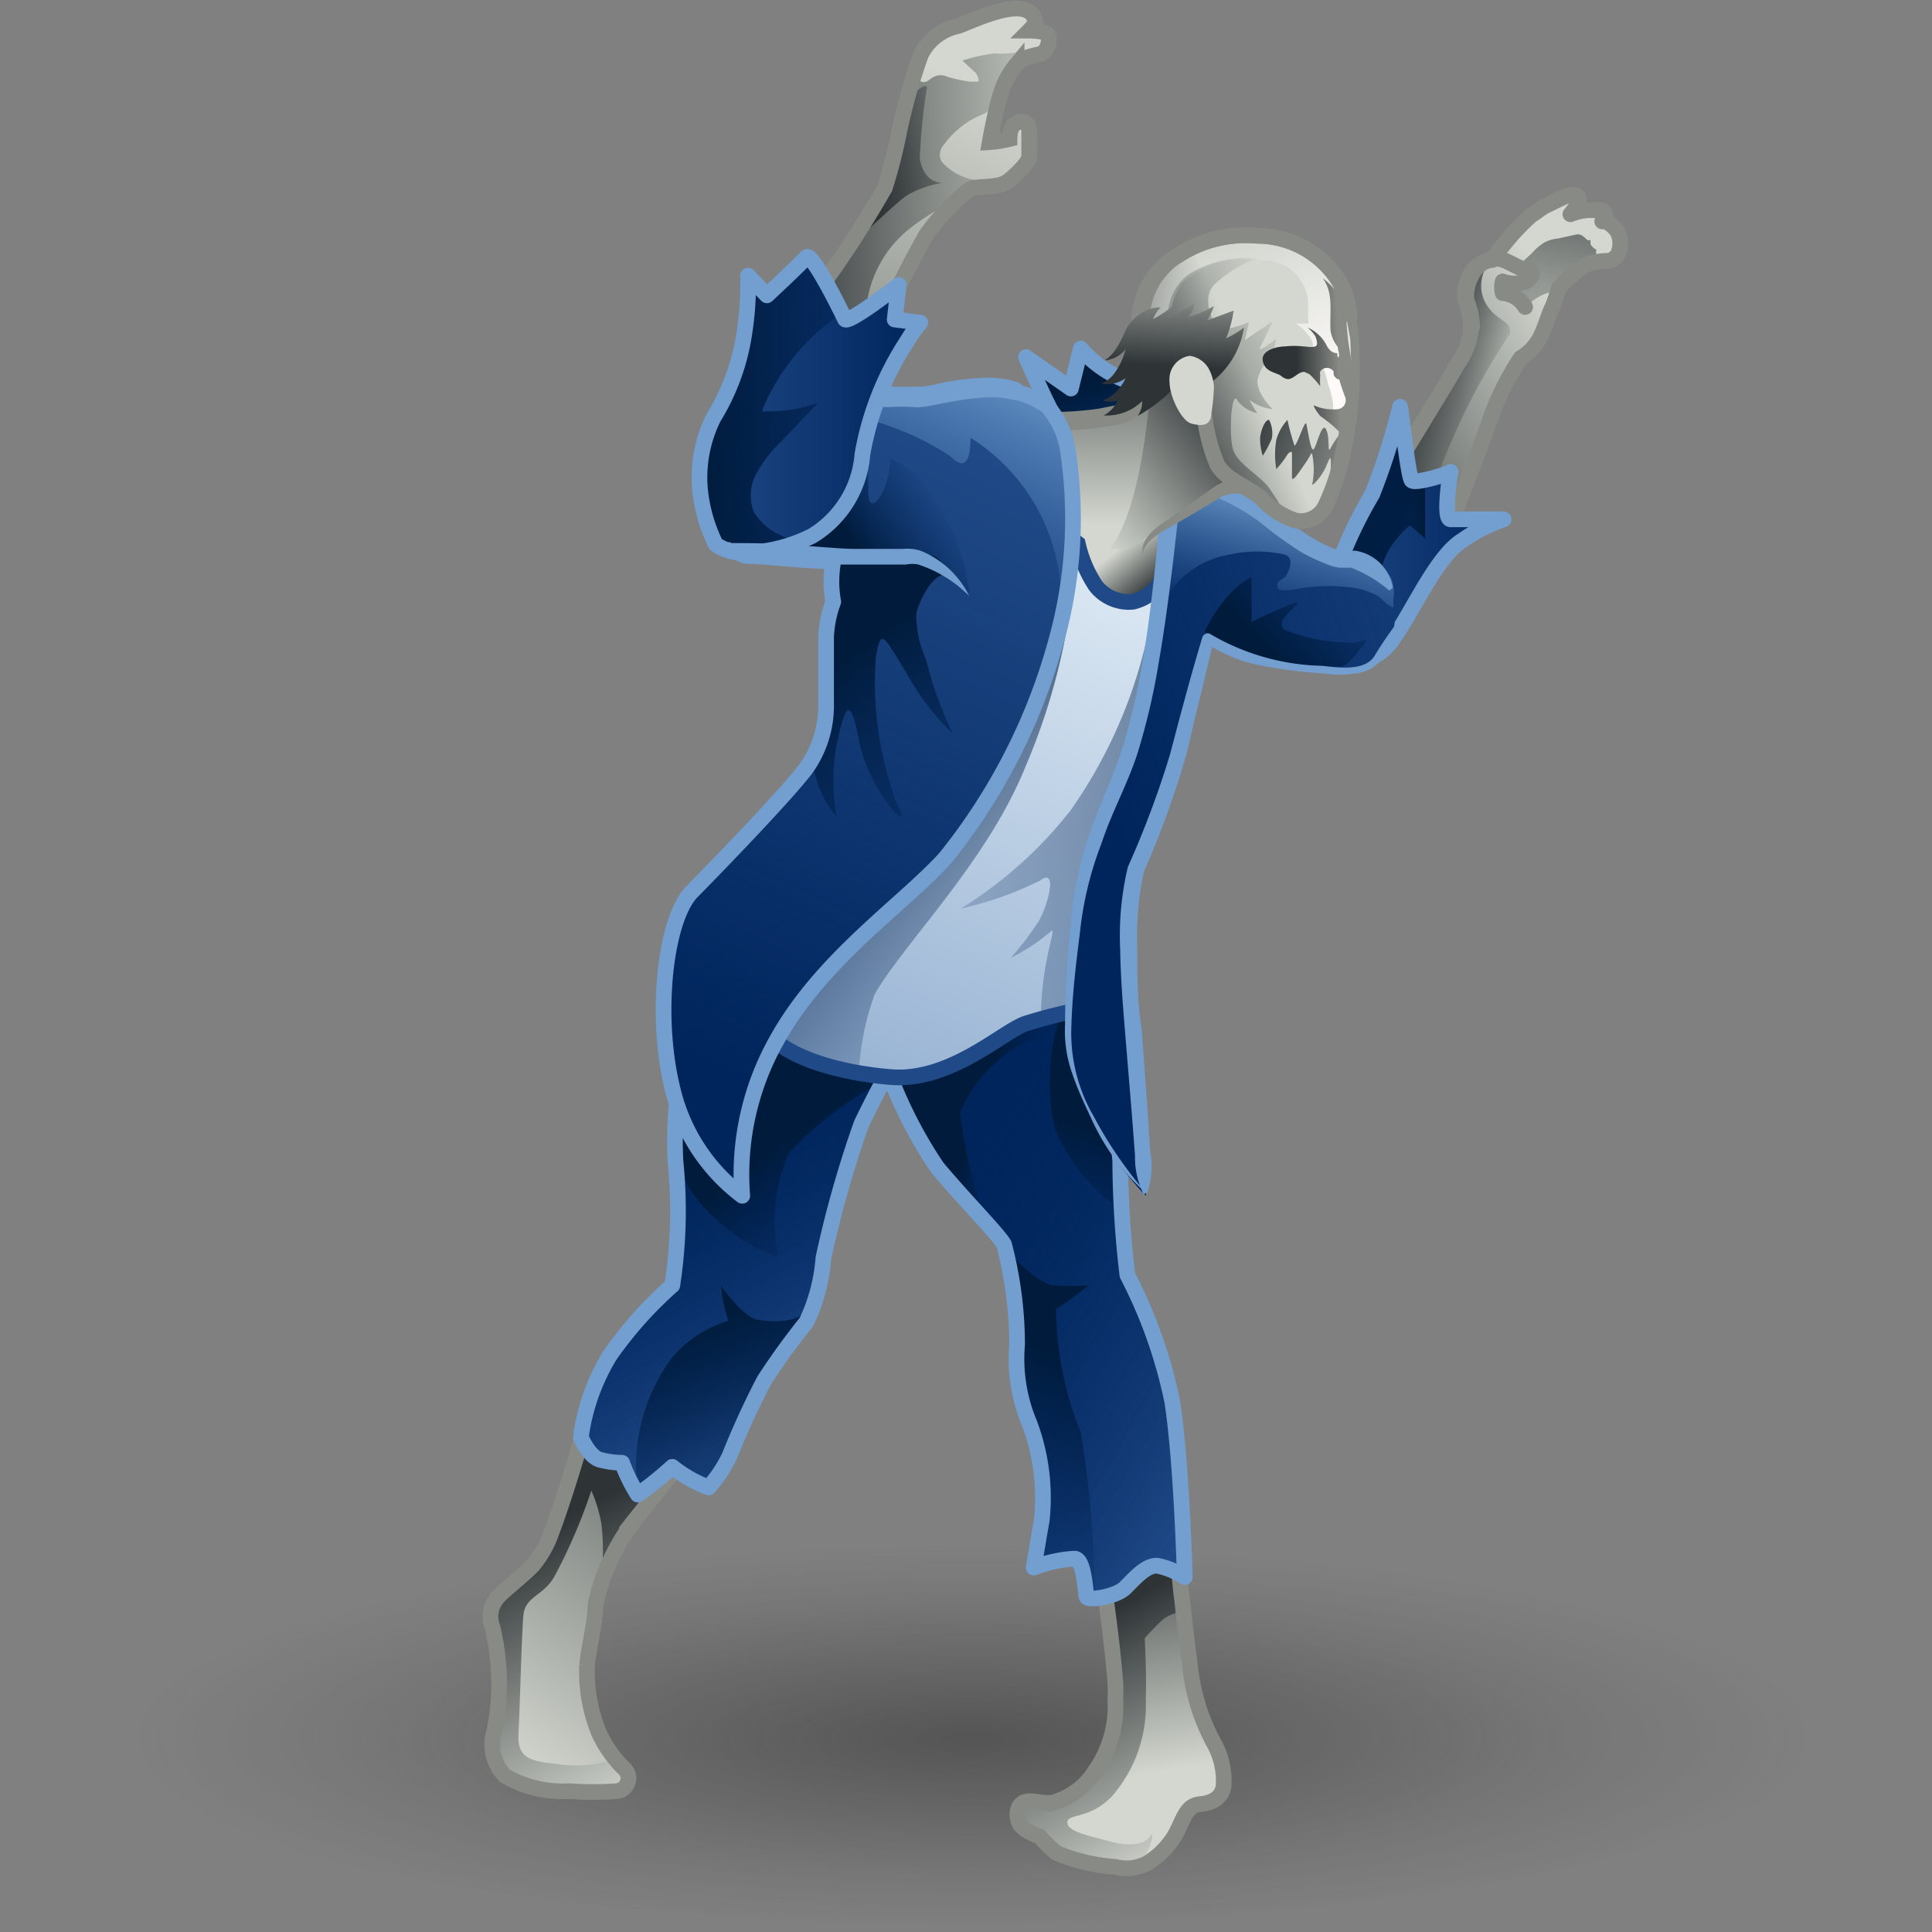 <?xml version="1.0" encoding="UTF-8" standalone="no"?>
<svg
   xmlns:dc="http://purl.org/dc/elements/1.1/"
   xmlns:cc="http://creativecommons.org/ns#"
   xmlns:rdf="http://www.w3.org/1999/02/22-rdf-syntax-ns#"
   xmlns:svg="http://www.w3.org/2000/svg"
   xmlns="http://www.w3.org/2000/svg"
   xmlns:xlink="http://www.w3.org/1999/xlink"
   xmlns:sodipodi="http://sodipodi.sourceforge.net/DTD/sodipodi-0.dtd"
   xmlns:inkscape="http://www.inkscape.org/namespaces/inkscape"
   viewBox="0 0 48 48"
   version="1.1"
   id="svg271"
   sodipodi:docname="zombie.svg"
   inkscape:version="1.0.1 (3bc2e813f5, 2020-09-07)">
  <rect x="0" y="0" width="48" height="48" fill="#808080" stroke="none"/>
  <sodipodi:namedview
     pagecolor="#ffffff"
     bordercolor="#666666"
     borderopacity="1"
     objecttolerance="10"
     gridtolerance="10"
     guidetolerance="10"
     inkscape:pageopacity="0"
     inkscape:pageshadow="2"
     inkscape:window-width="2560"
     inkscape:window-height="1377"
     id="namedview273"
     showgrid="false"
     inkscape:zoom="15.3125"
     inkscape:cx="24"
     inkscape:cy="24"
     inkscape:window-x="-8"
     inkscape:window-y="-8"
     inkscape:window-maximized="1"
     inkscape:current-layer="svg271" />
  <defs
     id="defs91">
    <style
       id="style2">.cls-1{fill:url(#radial-gradient);}.cls-2{fill:#204a87;}.cls-3{fill:url(#linear-gradient);}.cls-14,.cls-34,.cls-4,.cls-8{fill:none;stroke-width:0.35px;}.cls-4{stroke:#729fcf;}.cls-14,.cls-4{stroke-linecap:round;stroke-linejoin:round;}.cls-5{fill:url(#linear-gradient-3);}.cls-6{fill:url(#linear-gradient-4);}.cls-7{fill:url(#linear-gradient-5);}.cls-14,.cls-21,.cls-8{stroke:#888a85;}.cls-21,.cls-34,.cls-8{stroke-miterlimit:10;}.cls-21,.cls-9{fill:#d3d7cf;}.cls-10{fill:url(#linear-gradient-6);}.cls-11{fill:url(#linear-gradient-7);}.cls-12{fill:url(#linear-gradient-8);}.cls-13{fill:url(#linear-gradient-9);}.cls-15{fill:url(#linear-gradient-10);}.cls-16{fill:url(#linear-gradient-11);}.cls-17{fill:url(#linear-gradient-12);}.cls-18{fill:url(#linear-gradient-13);}.cls-19{fill:url(#linear-gradient-14);}.cls-20{fill:url(#linear-gradient-15);}.cls-21{stroke-width:0.35px;}.cls-22{fill:url(#linear-gradient-16);}.cls-23{fill:url(#linear-gradient-17);}.cls-24{fill:url(#linear-gradient-19);}.cls-25{fill:url(#linear-gradient-20);}.cls-26{fill:url(#linear-gradient-21);}.cls-27{fill:url(#linear-gradient-23);}.cls-28{fill:url(#linear-gradient-24);}.cls-29{fill:url(#linear-gradient-25);}.cls-30{fill:#fff;}.cls-31{fill:url(#linear-gradient-26);}.cls-32{fill:url(#linear-gradient-27);}.cls-33{fill:url(#linear-gradient-28);}.cls-34{stroke:#204a87;}.cls-35{fill:url(#linear-gradient-29);}.cls-36{fill:url(#linear-gradient-30);}.cls-37{fill:url(#linear-gradient-31);}.cls-38{fill:#729fcf;}.cls-39{fill:url(#linear-gradient-32);}.cls-40{fill:url(#linear-gradient-33);}.cls-41{fill:#888a85;}.cls-42{fill:url(#linear-gradient-35);}.cls-43{fill:url(#linear-gradient-36);}.cls-44{fill:url(#linear-gradient-37);}.cls-45{fill:url(#linear-gradient-38);}.cls-46{fill:url(#linear-gradient-39);}.cls-47{fill:url(#linear-gradient-40);}.cls-48{fill:url(#linear-gradient-41);}.cls-49{fill:url(#linear-gradient-42);}.cls-50{fill:url(#linear-gradient-43);}.cls-51{fill:url(#linear-gradient-44);}.cls-52{fill:url(#linear-gradient-45);}.cls-53{fill:url(#linear-gradient-46);}.cls-54{fill:url(#linear-gradient-47);}.cls-55{fill:url(#linear-gradient-48);}.cls-56{fill:url(#linear-gradient-49);}.cls-57{fill:url(#linear-gradient-50);}.cls-58{fill:url(#linear-gradient-51);}.cls-59{fill:url(#linear-gradient-53);}</style>
    <radialGradient
       id="radial-gradient"
       cx="55.11"
       cy="102.21"
       r="18.79"
       gradientTransform="matrix(1.19,0,0,0.35,-41.42,6.1)"
       gradientUnits="userSpaceOnUse">
      <stop
         offset="0.03"
         stop-color="#2c2c2c"
         stop-opacity="0.5"
         id="stop4" />
      <stop
         offset="0.68"
         stop-color="#2c2c2c"
         stop-opacity="0.1"
         id="stop6" />
      <stop
         offset="0.93"
         stop-color="#2c2c2c"
         stop-opacity="0"
         id="stop8" />
    </radialGradient>
    <linearGradient
       id="linear-gradient"
       x1="26.52"
       y1="12.92"
       x2="25.89"
       y2="10.83"
       gradientUnits="userSpaceOnUse">
      <stop
         offset="0"
         stop-color="#00255d"
         stop-opacity="0"
         id="stop11" />
      <stop
         offset="1"
         stop-color="#001b3b"
         id="stop13" />
    </linearGradient>
    <linearGradient
       id="linear-gradient-3"
       x1="25.58"
       y1="36.08"
       x2="26.57"
       y2="42.03"
       gradientUnits="userSpaceOnUse">
      <stop
         offset="0"
         stop-color="#2e3436"
         id="stop16" />
      <stop
         offset="1"
         stop-color="#d3d7cf"
         id="stop18" />
    </linearGradient>
    <linearGradient
       id="linear-gradient-4"
       x1="26.88"
       y1="37.99"
       x2="29.61"
       y2="42.96"
       xlink:href="#linear-gradient-3" />
    <linearGradient
       id="linear-gradient-5"
       x1="25.03"
       y1="39.01"
       x2="27.75"
       y2="43.98"
       xlink:href="#linear-gradient-3" />
    <linearGradient
       id="linear-gradient-6"
       x1="32.63"
       y1="19.82"
       x2="35.73"
       y2="8.53"
       xlink:href="#linear-gradient-3" />
    <linearGradient
       id="linear-gradient-7"
       x1="30.09"
       y1="13.43"
       x2="36.67"
       y2="9.61"
       xlink:href="#linear-gradient-3" />
    <linearGradient
       id="linear-gradient-8"
       x1="36.9"
       y1="4.9"
       x2="35.62"
       y2="11.01"
       gradientUnits="userSpaceOnUse">
      <stop
         offset="0"
         stop-color="#2e3436"
         id="stop25" />
      <stop
         offset="1"
         stop-color="#2e3436"
         stop-opacity="0"
         id="stop27" />
    </linearGradient>
    <linearGradient
       id="linear-gradient-9"
       x1="33.23"
       y1="10.42"
       x2="34.99"
       y2="11.15"
       xlink:href="#linear-gradient-8" />
    <linearGradient
       id="linear-gradient-10"
       x1="30.99"
       y1="14.24"
       x2="35.17"
       y2="14.24"
       gradientUnits="userSpaceOnUse">
      <stop
         offset="0"
         stop-color="#00255d"
         stop-opacity="0"
         id="stop31" />
      <stop
         offset="1"
         stop-color="#00255d"
         id="stop33" />
    </linearGradient>
    <linearGradient
       id="linear-gradient-11"
       x1="33.5"
       y1="13.57"
       x2="33.02"
       y2="13.41"
       xlink:href="#linear-gradient" />
    <linearGradient
       id="linear-gradient-12"
       x1="31.48"
       y1="13.29"
       x2="33.42"
       y2="13.29"
       xlink:href="#linear-gradient" />
    <linearGradient
       id="linear-gradient-13"
       x1="19.68"
       y1="31.42"
       x2="12.73"
       y2="41.52"
       xlink:href="#linear-gradient-3" />
    <linearGradient
       id="linear-gradient-14"
       x1="13.22"
       y1="36.72"
       x2="16.19"
       y2="42.31"
       xlink:href="#linear-gradient-3" />
    <linearGradient
       id="linear-gradient-15"
       x1="15.91"
       y1="35.29"
       x2="18.88"
       y2="40.89"
       xlink:href="#linear-gradient-3" />
    <linearGradient
       id="linear-gradient-16"
       x1="27.48"
       y1="15.35"
       x2="26.71"
       y2="14.44"
       xlink:href="#linear-gradient-3" />
    <linearGradient
       id="linear-gradient-17"
       x1="20.68"
       y1="32.88"
       x2="17.49"
       y2="27.12"
       xlink:href="#linear-gradient-10" />
    <linearGradient
       id="linear-gradient-19"
       x1="18.94"
       y1="36.49"
       x2="17.19"
       y2="31.8"
       xlink:href="#linear-gradient" />
    <linearGradient
       id="linear-gradient-20"
       x1="21.02"
       y1="29.94"
       x2="19.27"
       y2="27.63"
       xlink:href="#linear-gradient" />
    <linearGradient
       id="linear-gradient-21"
       x1="29.99"
       y1="33.46"
       x2="22.53"
       y2="29.14"
       xlink:href="#linear-gradient-10" />
    <linearGradient
       id="linear-gradient-23"
       x1="24.8"
       y1="30.29"
       x2="25.85"
       y2="27.47"
       xlink:href="#linear-gradient" />
    <linearGradient
       id="linear-gradient-24"
       x1="23.42"
       y1="36.83"
       x2="25.73"
       y2="32.84"
       xlink:href="#linear-gradient" />
    <linearGradient
       id="linear-gradient-25"
       x1="24.7"
       y1="27.19"
       x2="23.55"
       y2="26.82"
       xlink:href="#linear-gradient" />
    <linearGradient
       id="linear-gradient-26"
       x1="26.03"
       y1="15.42"
       x2="15.06"
       y2="44.07"
       gradientUnits="userSpaceOnUse">
      <stop
         offset="0"
         stop-color="#d9e6f2"
         id="stop49" />
      <stop
         offset="1"
         stop-color="#3465a4"
         id="stop51" />
    </linearGradient>
    <linearGradient
       id="linear-gradient-27"
       x1="25.97"
       y1="23.79"
       x2="19.71"
       y2="17.33"
       xlink:href="#linear-gradient" />
    <linearGradient
       id="linear-gradient-28"
       x1="18.7"
       y1="21.42"
       x2="38.08"
       y2="16.34"
       xlink:href="#linear-gradient" />
    <linearGradient
       id="linear-gradient-29"
       x1="38.89"
       y1="16.6"
       x2="26.75"
       y2="21.18"
       xlink:href="#linear-gradient-10" />
    <linearGradient
       id="linear-gradient-30"
       x1="30.53"
       y1="13.28"
       x2="29.74"
       y2="16.41"
       gradientUnits="userSpaceOnUse">
      <stop
         offset="0"
         stop-color="#729fcf"
         id="stop57" />
      <stop
         offset="1"
         stop-color="#3465a4"
         stop-opacity="0"
         id="stop59" />
    </linearGradient>
    <linearGradient
       id="linear-gradient-31"
       x1="32.18"
       y1="14.68"
       x2="29.86"
       y2="16.8"
       xlink:href="#linear-gradient" />
    <linearGradient
       id="linear-gradient-32"
       x1="27.45"
       y1="8.51"
       x2="27.32"
       y2="14.06"
       xlink:href="#linear-gradient-3" />
    <linearGradient
       id="linear-gradient-33"
       x1="29.09"
       y1="11.44"
       x2="25.86"
       y2="14.04"
       xlink:href="#linear-gradient-3" />
    <linearGradient
       id="linear-gradient-35"
       x1="22.99"
       y1="11.97"
       x2="16.66"
       y2="25.58"
       xlink:href="#linear-gradient-10" />
    <linearGradient
       id="linear-gradient-36"
       x1="24.57"
       y1="10.06"
       x2="22.02"
       y2="15.71"
       xlink:href="#linear-gradient-30" />
    <linearGradient
       id="linear-gradient-37"
       x1="24.41"
       y1="21.92"
       x2="20.73"
       y2="16.73"
       xlink:href="#linear-gradient" />
    <linearGradient
       id="linear-gradient-38"
       x1="22.56"
       y1="13.33"
       x2="20.73"
       y2="14.54"
       xlink:href="#linear-gradient" />
    <linearGradient
       id="linear-gradient-39"
       x1="26.33"
       y1="12.35"
       x2="29.62"
       y2="10.84"
       xlink:href="#linear-gradient-3" />
    <linearGradient
       id="linear-gradient-40"
       x1="25.88"
       y1="13.14"
       x2="31.1"
       y2="10.14"
       xlink:href="#linear-gradient-8" />
    <linearGradient
       id="linear-gradient-41"
       x1="29.28"
       y1="11.93"
       x2="33.93"
       y2="13.27"
       xlink:href="#linear-gradient-3" />
    <linearGradient
       id="linear-gradient-42"
       x1="29.29"
       y1="11.92"
       x2="33.93"
       y2="13.25"
       xlink:href="#linear-gradient-3" />
    <linearGradient
       id="linear-gradient-43"
       x1="30.09"
       y1="7.31"
       x2="31.47"
       y2="10.85"
       gradientUnits="userSpaceOnUse">
      <stop
         offset="0"
         stop-color="#fff"
         stop-opacity="0"
         id="stop73" />
      <stop
         offset="1"
         stop-color="snow"
         id="stop75" />
    </linearGradient>
    <linearGradient
       id="linear-gradient-44"
       x1="28.8"
       y1="7.82"
       x2="30.19"
       y2="11.35"
       xlink:href="#linear-gradient-43" />
    <linearGradient
       id="linear-gradient-45"
       x1="30.52"
       y1="9.67"
       x2="31.47"
       y2="9.63"
       gradientUnits="userSpaceOnUse">
      <stop
         offset="0"
         stop-color="#2e3436"
         id="stop79" />
      <stop
         offset="1"
         stop-color="#888a85"
         id="stop81" />
    </linearGradient>
    <linearGradient
       id="linear-gradient-46"
       x1="30.58"
       y1="11.22"
       x2="31.52"
       y2="11.19"
       xlink:href="#linear-gradient-45" />
    <linearGradient
       id="linear-gradient-47"
       x1="17.11"
       y1="19.02"
       x2="23.42"
       y2="4.13"
       xlink:href="#linear-gradient-3" />
    <linearGradient
       id="linear-gradient-48"
       x1="18.67"
       y1="6.77"
       x2="25.78"
       y2="6.39"
       xlink:href="#linear-gradient-3" />
    <linearGradient
       id="linear-gradient-49"
       x1="21.04"
       y1="5.98"
       x2="23.56"
       y2="5.58"
       xlink:href="#linear-gradient-8" />
    <linearGradient
       id="linear-gradient-50"
       x1="17.24"
       y1="11.34"
       x2="22.15"
       y2="11.34"
       xlink:href="#linear-gradient-10" />
    <linearGradient
       id="linear-gradient-51"
       x1="21.98"
       y1="11.3"
       x2="16.9"
       y2="11.38"
       xlink:href="#linear-gradient" />
    <linearGradient
       id="linear-gradient-53"
       x1="27.78"
       y1="10.48"
       x2="27.93"
       y2="7.68"
       xlink:href="#linear-gradient-3" />
    <linearGradient
       inkscape:collect="always"
       xlink:href="#linear-gradient"
       id="linearGradient1100"
       gradientUnits="userSpaceOnUse"
       x1="26.52"
       y1="12.92"
       x2="25.89"
       y2="10.83" />
    <linearGradient
       inkscape:collect="always"
       xlink:href="#linear-gradient"
       id="linearGradient1102"
       gradientUnits="userSpaceOnUse"
       x1="26.52"
       y1="12.92"
       x2="25.89"
       y2="10.83" />
    <linearGradient
       inkscape:collect="always"
       xlink:href="#linear-gradient-3"
       id="linearGradient1104"
       gradientUnits="userSpaceOnUse"
       x1="25.58"
       y1="36.08"
       x2="26.57"
       y2="42.03" />
    <linearGradient
       inkscape:collect="always"
       xlink:href="#linear-gradient-8"
       id="linearGradient1106"
       gradientUnits="userSpaceOnUse"
       x1="36.9"
       y1="4.9"
       x2="35.62"
       y2="11.01" />
    <linearGradient
       inkscape:collect="always"
       xlink:href="#linear-gradient-10"
       id="linearGradient1108"
       gradientUnits="userSpaceOnUse"
       x1="30.99"
       y1="14.24"
       x2="35.17"
       y2="14.24" />
    <linearGradient
       inkscape:collect="always"
       xlink:href="#linear-gradient-10"
       id="linearGradient1110"
       x1="20.68"
       y1="32.88"
       x2="17.49"
       y2="27.12" />
    <linearGradient
       inkscape:collect="always"
       xlink:href="#linear-gradient-10"
       id="linearGradient1112"
       x1="29.99"
       y1="33.46"
       x2="22.53"
       y2="29.14" />
    <linearGradient
       inkscape:collect="always"
       xlink:href="#linear-gradient-30"
       id="linearGradient1114"
       gradientUnits="userSpaceOnUse"
       x1="30.53"
       y1="13.28"
       x2="29.74"
       y2="16.41" />
    <linearGradient
       inkscape:collect="always"
       xlink:href="#linear-gradient-3"
       id="linearGradient1116"
       x1="29.09"
       y1="11.44"
       x2="25.86"
       y2="14.04" />
    <linearGradient
       inkscape:collect="always"
       xlink:href="#linear-gradient-43"
       id="linearGradient1118"
       gradientUnits="userSpaceOnUse"
       x1="30.09"
       y1="7.31"
       x2="31.47"
       y2="10.85" />
    <linearGradient
       inkscape:collect="always"
       xlink:href="#linear-gradient-45"
       id="linearGradient1120"
       gradientUnits="userSpaceOnUse"
       x1="30.52"
       y1="9.67"
       x2="31.47"
       y2="9.63" />
    <linearGradient
       inkscape:collect="always"
       xlink:href="#linear-gradient"
       id="linearGradient1122"
       x1="21.98"
       y1="11.3"
       x2="16.9"
       y2="11.38" />
  </defs>
  <title
     id="title93">12-Zombie Character</title>
  <g
     id="shadow"
     transform="matrix(1,0,0,0.782,0,10.434)"
     style="stroke-width:1.131">
    <ellipse
       class="cls-1"
       cx="23.93"
       cy="41.5"
       rx="21.41"
       ry="6.28"
       id="ellipse95"
       style="fill:url(#radial-gradient);stroke-width:1.131" />
  </g>
  <g
     id="ART"
     transform="matrix(1.114,0,0,1.113,-1.823,-2.568)"
     style="stroke-width:0.898">
    <path
       class="cls-2"
       d="m 25.1,11.52 c -0.14,-0.24 -0.58,-1.24 -0.58,-1.24 l 1,0.7 0.22,-0.89 a 2.48,2.48 0 0 0 1.13,0.75 c 0.66,0.18 0,1.53 0,1.53 l -1.39,0.11"
       id="path98"
       style="stroke-width:0.898" />
    <path
       class="cls-3"
       d="m 25.1,11.52 c -0.14,-0.24 -0.58,-1.24 -0.58,-1.24 l 1,0.7 0.22,-0.89 a 2.48,2.48 0 0 0 1.13,0.75 c 0.66,0.18 0,1.53 0,1.53 l -1.39,0.11"
       id="path100"
       style="fill:url(#linearGradient1100);stroke-width:0.898" />
    <path
       class="cls-3"
       d="m 25.1,11.52 c -0.14,-0.24 -0.58,-1.24 -0.58,-1.24 l 1,0.7 0.22,-0.89 a 2.48,2.48 0 0 0 1.13,0.75 c 0.66,0.18 0,1.53 0,1.53 l -1.39,0.11"
       id="path102"
       style="fill:url(#linearGradient1102);stroke-width:0.898" />
    <path
       class="cls-4"
       d="m 25.1,11.52 c -0.14,-0.24 -0.58,-1.24 -0.58,-1.24 l 1,0.7 0.22,-0.89 a 2.48,2.48 0 0 0 1.13,0.75 c 0.66,0.18 0,1.53 0,1.53 l -1.39,0.11"
       id="path104" />
    <path
       class="cls-5"
       d="m 28.93,42.09 c 0,0.33 -0.23,0.46 -0.53,0.49 -0.3,0.03 -0.35,0.29 -0.54,0.66 A 1.82,1.82 0 0 1 27.22,43.9 1,1 0 0 1 26.51,43.98 4.13,4.13 0 0 1 25.2,43.67 3.22,3.22 0 0 1 24.82,43.3 c 0,0 -0.41,-0.13 -0.47,-0.34 -0.06,-0.21 0,-0.41 0.19,-0.44 0.19,-0.03 0.44,0.09 0.66,0 a 1.63,1.63 0 0 0 0.86,-0.68 2.51,2.51 0 0 0 0.45,-1.61 2.87,2.87 0 0 0 0,-0.38 c -0.06,-0.76 -0.21,-2 -0.42,-3.14 a 4.13,4.13 0 0 1 1,-0.28 c 0.42,0 0.82,0 0.85,0.5 v 0.35 c 0,0.35 0.06,0.69 0.09,1 0.03,0.31 0.11,0.91 0.16,1.33 a 4.6,4.6 0 0 0 0.51,1.59 1.74,1.74 0 0 1 0.23,0.89 z"
       id="path106"
       style="fill:url(#linearGradient1104);stroke-width:0.898" />
    <path
       class="cls-6"
       d="m 28,38.29 a 0.79,0.79 0 0 0 -0.44,0.18 5.68,5.68 0 0 0 -1.08,1.38 c -0.06,-0.76 -0.21,-2 -0.42,-3.14 a 4.13,4.13 0 0 1 1,-0.28 l 0.88,0.85 c 0,0.35 0.06,0.72 0.06,1.01 z"
       id="path108"
       style="fill:url(#linear-gradient-4);stroke-width:0.898" />
    <path
       class="cls-7"
       d="m 26.82,44 v 0 h -0.3 a 4.13,4.13 0 0 1 -1.31,-0.31 3.22,3.22 0 0 1 -0.38,-0.37 c 0,0 -0.41,-0.13 -0.47,-0.34 -0.06,-0.21 0,-0.41 0.19,-0.44 0.19,-0.03 0.44,0.09 0.66,0 a 1.63,1.63 0 0 0 0.86,-0.68 2.51,2.51 0 0 0 0.45,-1.61 2.87,2.87 0 0 0 0,-0.38 c 0,-0.55 -0.13,-1.36 -0.26,-2.18 l 0.81,-0.2 c 0,0 0.16,1.78 0.12,2.74 a 3.1,3.1 0 0 1 -0.75,2.17 c -0.5,0.53 -1,0.38 -1,0.59 0,0.21 0.52,0.3 0.94,0.42 0.42,0.12 0.79,0.08 0.91,-0.12 0.12,-0.2 -0.01,0.62 -0.47,0.71 z"
       id="path110"
       style="fill:url(#linear-gradient-5);stroke-width:0.898" />
    <path
       class="cls-8"
       d="m 28.93,42.09 c 0,0.33 -0.23,0.46 -0.53,0.49 -0.3,0.03 -0.35,0.29 -0.54,0.66 A 1.82,1.82 0 0 1 27.22,43.9 1,1 0 0 1 26.51,43.98 4.13,4.13 0 0 1 25.2,43.67 3.22,3.22 0 0 1 24.82,43.3 c 0,0 -0.41,-0.13 -0.47,-0.34 -0.06,-0.21 0,-0.41 0.19,-0.44 0.19,-0.03 0.44,0.09 0.66,0 a 1.63,1.63 0 0 0 0.86,-0.68 2.51,2.51 0 0 0 0.45,-1.61 2.87,2.87 0 0 0 0,-0.38 c -0.06,-0.76 -0.21,-2 -0.42,-3.14 a 4.13,4.13 0 0 1 1,-0.28 c 0.42,0 0.82,0 0.85,0.5 v 0.35 c 0,0.35 0.06,0.69 0.09,1 0.03,0.31 0.11,0.91 0.16,1.33 a 4.6,4.6 0 0 0 0.51,1.59 1.74,1.74 0 0 1 0.23,0.89 z"
       id="path112" />
    <path
       class="cls-9"
       d="m 32.8,12.65 c 0.49,-0.82 1.08,-1.76 1.35,-2.24 a 1.67,1.67 0 0 0 0.3,-0.73 c 0,-0.21 0.36,-1.26 0.43,-1.46 a 4.57,4.57 0 0 1 0.94,-1.14 3.54,3.54 0 0 1 0.86,-0.4 0.15,0.15 0 0 1 0.16,0 c 0,0 0,0.12 0,0.17 A 0.22,0.22 0 0 0 36.76,7 a 2.94,2.94 0 0 1 0.59,0 0.22,0.22 0 0 1 0.14,0.06 c 0,0.06 0,0.14 -0.05,0.2 a 0.77,0.77 0 0 1 0.24,0.12 c 0.18,0.13 0.1,0.38 0,0.56 a 0.29,0.29 0 0 1 -0.24,0.2 1.47,1.47 0 0 0 -0.5,0.09 2.88,2.88 0 0 0 -0.53,0.52 3.78,3.78 0 0 1 -0.14,0.42 c -0.08,0.15 -0.14,0.39 -0.26,0.65 a 1.16,1.16 0 0 1 -0.44,0.46 6.44,6.44 0 0 0 -0.67,1.33 c -0.23,0.67 -1,2.64 -1,2.64"
       id="path114"
       style="stroke-width:0.898" />
    <path
       class="cls-10"
       d="m 32.8,12.65 c 0.49,-0.82 1.08,-1.76 1.35,-2.24 a 1.67,1.67 0 0 0 0.3,-0.73 c 0,-0.21 0.36,-1.26 0.43,-1.46 A 4.57,4.57 0 0 1 35.82,7.08 3.23,3.23 0 0 1 36.31,6.83 1.18,1.18 0 0 1 36.8,6.67 v 0 c 0,0 0,0.07 0,0.1 L 36.74,7 a 1.1,1.1 0 0 1 0.51,0 0.26,0.26 0 0 1 0.12,0 0.1,0.1 0 0 1 0,0.12 c 0,0 0,0.09 0,0.12 a 0.46,0.46 0 0 1 0.28,0.23 0.48,0.48 0 0 1 0,0.39 0.29,0.29 0 0 1 -0.24,0.2 1.47,1.47 0 0 0 -0.5,0.09 2.88,2.88 0 0 0 -0.53,0.52 3.78,3.78 0 0 1 -0.14,0.42 C 36.16,9.24 36.1,9.48 35.98,9.74 a 1.16,1.16 0 0 1 -0.44,0.46 6.44,6.44 0 0 0 -0.67,1.33 c -0.23,0.67 -1,2.64 -1,2.64"
       id="path116"
       style="fill:url(#linear-gradient-6);stroke-width:0.898" />
    <path
       class="cls-9"
       d="m 37.67,7.52 v 0 A 0.85,0.85 0 0 0 37.4,7.29 v 0 c 0,0 0,-0.06 0,-0.1 a 0.12,0.12 0 0 0 0,-0.15 0.26,0.26 0 0 0 -0.17,0 A 0.94,0.94 0 0 0 36.7,7 0.22,0.22 0 0 1 36.76,6.87 0.37,0.37 0 0 0 36.83,6.75 c 0,0 0,-0.11 -0.07,-0.11 v 0 a 4.83,4.83 0 0 0 -0.89,0.42 5.36,5.36 0 0 0 -0.87,1 0.63,0.63 0 0 0 -0.45,0.25 1,1 0 0 0 -0.16,0.62 1.8,1.8 0 0 1 0.13,0.64 0.51,0.51 0 0 0 0,0.09 1.67,1.67 0 0 1 -0.3,0.73 c -0.27,0.48 -0.86,1.42 -1.35,2.24 l 1.09,1.59 c 0,0 0.79,-2 1,-2.64 A 6.44,6.44 0 0 1 35.63,10.25 1.16,1.16 0 0 0 36,9.81 c 0.12,-0.26 0.18,-0.5 0.26,-0.65 A 3.78,3.78 0 0 0 36.4,8.74 2.88,2.88 0 0 1 37,8.22 1.47,1.47 0 0 1 37.5,8.13 0.29,0.29 0 0 0 37.74,7.93 0.49,0.49 0 0 0 37.67,7.52 Z"
       id="path118"
       style="stroke-width:0.898" />
    <path
       class="cls-11"
       d="M 37.74,7.48 A 0.88,0.88 0 0 0 37.6,7.25 0.79,0.79 0 0 0 37.41,7 0.78,0.78 0 0 0 37,6.94 h -0.58 a 1.66,1.66 0 0 0 -0.32,0 0.48,0.48 0 0 0 -0.23,0.1 5.36,5.36 0 0 0 -0.87,1 0.63,0.63 0 0 0 -0.45,0.25 1,1 0 0 0 -0.16,0.62 1.8,1.8 0 0 1 0.13,0.64 0.51,0.51 0 0 0 0,0.09 1.67,1.67 0 0 1 -0.3,0.73 c -0.27,0.48 -0.86,1.42 -1.35,2.24 l 1.09,1.59 c 0,0 0.79,-2 1,-2.64 A 6.44,6.44 0 0 1 35.63,10.23 1.16,1.16 0 0 0 36,9.81 c 0.12,-0.26 0.18,-0.5 0.26,-0.65 A 3.78,3.78 0 0 0 36.4,8.74 2.88,2.88 0 0 1 37,8.22 a 1.47,1.47 0 0 1 0.5,-0.09 0.29,0.29 0 0 0 0.24,-0.2 1,1 0 0 0 0,-0.45 z"
       id="path120"
       style="fill:url(#linear-gradient-7);stroke-width:0.898" />
    <path
       class="cls-12"
       d="m 36.52,8.48 a 1.7,1.7 0 0 1 0.38,-0.33 0.44,0.44 0 0 1 0.17,-0.07 0.21,0.21 0 0 0 0.11,0 A 0.09,0.09 0 0 0 37.24,8 v 0 a 0.25,0.25 0 0 1 0,-0.12 c 0,0 0,0 0,0 a 0.3,0.3 0 0 1 -0.13,-0.12 0.36,0.36 0 0 1 0,-0.09 c 0,0 0,0 -0.05,0 -0.05,0 -0.12,-0.15 -0.26,-0.13 l -0.41,0.09 a 0.85,0.85 0 0 0 -0.31,0.09 1.18,1.18 0 0 0 -0.27,0.23 l -0.3,0.28 c 0,0 0,0 0,0.05 0,0.05 0.19,0.08 0.24,0.17 a 0.16,0.16 0 0 1 0,0.17 0.56,0.56 0 0 1 -0.17,0.09 l -0.31,0.11 c 0,0 -0.08,0 -0.08,0.07 0,0.07 0.06,0.06 0.1,0.07 a 0.47,0.47 0 0 1 0.25,0.23 v 0 a 0.13,0.13 0 0 0 0.11,0 1.06,1.06 0 0 1 0.53,-0.35 h 0.13 a 0.23,0.23 0 0 0 0.07,-0.07 c 0.03,-0.28 0.06,-0.19 0.14,-0.29 z"
       id="path122"
       style="fill:url(#linearGradient1106);stroke-width:0.898" />
    <path
       class="cls-13"
       d="m 35.31,9.67 a 0.18,0.18 0 0 1 0,0.09 14.77,14.77 0 0 0 -1.73,3.52 h -0.29 l -0.45,-0.66 c 0.49,-0.82 1.08,-1.76 1.35,-2.24 a 1.88,1.88 0 0 0 0.3,-0.75 2.35,2.35 0 0 0 -0.09,-0.53 1.43,1.43 0 0 1 0,-0.41 c 0,-0.1 0,-0.18 0.07,-0.26 a 0.31,0.31 0 0 1 0.09,-0.07 l 0.28,-0.18 a 0.85,0.85 0 0 0 -0.15,0.69 0.87,0.87 0 0 0 0.29,0.46 c 0.11,0.11 0.33,0.19 0.33,0.34 z"
       id="path124"
       style="fill:url(#linear-gradient-9);stroke-width:0.898" />
    <path
       class="cls-14"
       d="M 37.71,7.48 C 37.66,7.4 37.49,7.22 37.37,7.25 A 0.13,0.13 0 0 0 37.45,7.12 0.19,0.19 0 0 0 37.35,7 a 0.41,0.41 0 0 0 -0.16,0 1.21,1.21 0 0 0 -0.53,0.09 1.51,1.51 0 0 0 0.18,-0.26 0.18,0.18 0 0 0 0,-0.12 0.15,0.15 0 0 0 -0.13,-0.06 0.88,0.88 0 0 0 -0.23,0.07 l -0.39,0.19 c -0.11,0.06 -0.19,0.14 -0.3,0.2 a 5.36,5.36 0 0 0 -0.87,1 0.63,0.63 0 0 0 -0.45,0.25 1,1 0 0 0 -0.16,0.62 1.8,1.8 0 0 1 0.13,0.64 0.51,0.51 0 0 0 0,0.09 1.67,1.67 0 0 1 -0.3,0.73 c -0.27,0.48 -0.86,1.42 -1.35,2.24 l 1.09,1.59 c 0,0 0.79,-2 1,-2.64 A 6.44,6.44 0 0 1 35.55,10.3 1.16,1.16 0 0 0 36,9.81 c 0.12,-0.26 0.18,-0.5 0.26,-0.65 A 3.78,3.78 0 0 0 36.4,8.74 2.88,2.88 0 0 1 37,8.22 1.47,1.47 0 0 1 37.5,8.13 0.29,0.29 0 0 0 37.74,7.93 0.58,0.58 0 0 0 37.71,7.48 Z"
       id="path126" />
    <path
       class="cls-2"
       d="m 32.65,16.64 c 0.45,-0.58 1,-1.9 1.6,-2.27 a 3.67,3.67 0 0 1 0.92,-0.47 c 0,0 -1,0 -1.18,0 -0.18,0 0,-1.09 0,-1.06 0,0.03 -0.79,0.28 -0.87,0.19 -0.08,-0.09 -0.25,-1.68 -0.26,-1.64 a 14.62,14.62 0 0 1 -0.62,1.95 9.86,9.86 0 0 0 -0.65,1.31 c -0.05,0.13 -0.63,1 -0.57,1.53 a 1.07,1.07 0 0 0 0.59,0.89 1.1,1.1 0 0 0 1.04,-0.43 z"
       id="path128"
       style="stroke-width:0.898" />
    <path
       class="cls-15"
       d="m 32.65,16.64 c 0.45,-0.58 1,-1.9 1.6,-2.27 a 3.67,3.67 0 0 1 0.92,-0.47 c 0,0 -1,0 -1.18,0 -0.18,0 0,-1.09 0,-1.06 0,0.03 -0.79,0.28 -0.87,0.19 -0.08,-0.09 -0.25,-1.68 -0.26,-1.64 a 14.62,14.62 0 0 1 -0.62,1.95 9.86,9.86 0 0 0 -0.65,1.31 c -0.05,0.13 -0.63,1 -0.57,1.53 a 1.07,1.07 0 0 0 0.59,0.89 1.1,1.1 0 0 0 1.04,-0.43 z"
       id="path130"
       style="fill:url(#linearGradient1108);stroke-width:0.898" />
    <path
       class="cls-16"
       d="m 33.42,13.15 v 1.18 l -0.34,-0.3 c 0,0 -0.68,0.56 -0.64,1.16 l -1,-0.37 a 1,1 0 0 0 0.09,-0.17 9.86,9.86 0 0 1 0.65,-1.31 14.62,14.62 0 0 0 0.62,-1.95 c 0,0 0.2,1.55 0.3,1.61 0.1,0.06 0.16,0 0.31,0 a 1,1 0 0 1 0.01,0.15 z"
       id="path132"
       style="fill:url(#linear-gradient-11);stroke-width:0.898" />
    <path
       class="cls-17"
       d="m 33.42,13.15 v 1.18 l -0.34,-0.3 c 0,0 -0.68,0.56 -0.64,1.16 l -1,-0.37 a 1,1 0 0 0 0.09,-0.17 9.86,9.86 0 0 1 0.65,-1.31 14.62,14.62 0 0 0 0.62,-1.95 c 0,0 0.2,1.55 0.3,1.61 0.1,0.06 0.16,0 0.31,0 a 1,1 0 0 1 0.01,0.15 z"
       id="path134"
       style="fill:url(#linear-gradient-12);stroke-width:0.898" />
    <path
       class="cls-4"
       d="m 32.65,16.64 c 0.45,-0.58 1,-1.9 1.6,-2.27 a 3.67,3.67 0 0 1 0.92,-0.47 c 0,0 -1,0 -1.18,0 -0.18,0 0,-1.09 0,-1.06 0,0.03 -0.79,0.28 -0.87,0.19 -0.08,-0.09 -0.25,-1.68 -0.26,-1.64 a 14.62,14.62 0 0 1 -0.62,1.95 9.86,9.86 0 0 0 -0.65,1.31 c -0.05,0.13 -0.63,1 -0.57,1.53 a 1.07,1.07 0 0 0 0.59,0.89 1.1,1.1 0 0 0 1.04,-0.43 z"
       id="path136" />
    <path
       class="cls-18"
       d="m 17.72,33.85 -0.22,0.27 c -0.42,0.51 -1.32,1.63 -1.7,2.11 A 4.81,4.81 0 0 0 15,37.79 c 0,0 0,0 0,0 l -0.08,0.32 c 0,0.38 -0.16,1 -0.19,1.37 A 3.58,3.58 0 0 0 15,41 a 2.7,2.7 0 0 0 0.58,0.81 0.29,0.29 0 0 1 -0.19,0.48 7.13,7.13 0 0 1 -1.05,0 2.58,2.58 0 0 1 -1.44,-0.34 1,1 0 0 1 -0.24,-1 5.15,5.15 0 0 0 0.1,-1.32 5.5,5.5 0 0 0 -0.14,-1 0.65,0.65 0 0 1 0.12,-0.67 c 0.14,-0.16 0.72,-0.61 0.82,-0.76 a 2.3,2.3 0 0 0 0.38,-0.7 c 0.11,-0.28 0.33,-0.94 0.52,-1.57 0.14,-0.46 0.27,-0.9 0.32,-1.16 h 0.08 l 0.42,-0.05 2,0.13 z"
       id="path138"
       style="fill:url(#linear-gradient-13);stroke-width:0.898" />
    <path
       class="cls-19"
       d="m 15.39,42.25 a 7.13,7.13 0 0 1 -1.05,0 2.58,2.58 0 0 1 -1.44,-0.34 1,1 0 0 1 -0.24,-1 5.15,5.15 0 0 0 0.1,-1.32 5.5,5.5 0 0 0 -0.14,-1 0.65,0.65 0 0 1 0.12,-0.67 c 0.14,-0.16 0.72,-0.61 0.82,-0.76 a 2.3,2.3 0 0 0 0.38,-0.7 c 0.11,-0.28 0.33,-0.94 0.52,-1.57 0.1,-0.31 0.19,-0.62 0.25,-0.86 l 0.44,0.37 A 12.16,12.16 0 0 1 14,37.5 c -0.24,0.43 -0.65,0.44 -0.69,0.86 -0.04,0.42 -0.08,2.11 -0.11,2.64 -0.03,0.53 0.23,0.62 0.83,0.68 a 2.87,2.87 0 0 0 1.35,-0.11 l 0.06,0.07 0.12,0.13 v 0 a 0.29,0.29 0 0 1 -0.17,0.48 z"
       id="path140"
       style="fill:url(#linear-gradient-14);stroke-width:0.898" />
    <path
       class="cls-20"
       d="m 17.5,34.12 c -0.42,0.51 -1.32,1.63 -1.7,2.11 a 4.81,4.81 0 0 0 -0.8,1.56 4.83,4.83 0 0 0 0.05,-1.46 3.25,3.25 0 0 0 -0.62,-1.42 c 0.14,-0.46 0.27,-0.9 0.32,-1.16 h 0.08 l 2.17,-0.37 0.28,0.44 z"
       id="path142"
       style="fill:url(#linear-gradient-15);stroke-width:0.898" />
    <path
       class="cls-8"
       d="m 17.72,33.85 -0.22,0.27 c -0.42,0.51 -1.32,1.63 -1.7,2.11 A 4.81,4.81 0 0 0 15,37.79 c 0,0 0,0 0,0 l -0.08,0.32 c 0,0.38 -0.16,1 -0.19,1.37 A 3.58,3.58 0 0 0 15,41 a 2.7,2.7 0 0 0 0.58,0.81 0.29,0.29 0 0 1 -0.19,0.48 7.13,7.13 0 0 1 -1.05,0 2.58,2.58 0 0 1 -1.44,-0.34 1,1 0 0 1 -0.24,-1 5.15,5.15 0 0 0 0.1,-1.32 5.5,5.5 0 0 0 -0.14,-1 0.65,0.65 0 0 1 0.12,-0.67 c 0.14,-0.16 0.72,-0.61 0.82,-0.76 a 2.3,2.3 0 0 0 0.38,-0.7 c 0.11,-0.28 0.33,-0.94 0.52,-1.57 0.14,-0.46 0.27,-0.9 0.32,-1.16 h 0.08 l 0.42,-0.05 2,0.13 z"
       id="path144" />
    <circle
       class="cls-21"
       cx="26.63"
       cy="14.79"
       r="1.64"
       id="circle146" />
    <path
       class="cls-22"
       d="m 27.32,15.38 a 0.64,0.64 0 0 1 -0.71,0.32 0.62,0.62 0 0 1 -0.23,-0.14 2.44,2.44 0 0 1 -0.59,-1.07 c 0,0.06 0.32,0.06 0.37,0.06 a 1.4,1.4 0 0 0 0.41,-0.06 4.53,4.53 0 0 0 0.92,-0.43 c 0,0 0.09,-0.06 0.1,-0.11 a 2.82,2.82 0 0 1 -0.27,1.43 z"
       id="path148"
       style="fill:url(#linear-gradient-16);stroke-width:0.898" />
    <path
       class="cls-2"
       d="m 18,23.14 a 8.87,8.87 0 0 0 -1.3,5.08 11,11 0 0 1 -0.07,2.78 8.83,8.83 0 0 0 -1.39,1.56 4.7,4.7 0 0 0 -0.65,1.83 c 0,0 0.18,0.43 0.42,0.5 a 2,2 0 0 0 0.5,0.07 3.75,3.75 0 0 0 0.35,0.71 7.3,7.3 0 0 0 0.77,-0.62 2.89,2.89 0 0 0 0.81,0.46 2.94,2.94 0 0 0 0.47,-0.71 18.41,18.41 0 0 1 0.77,-1.68 15.77,15.77 0 0 1 0.94,-1.3 4,4 0 0 0 0.38,-1.43 24.2,24.2 0 0 1 0.85,-3 23.7,23.7 0 0 1 1.15,-2.11 c 0,0 0.67,-2 -0.27,-2.78 C 20.79,21.72 18,23.14 18,23.14 Z"
       id="path150"
       style="stroke-width:0.898" />
    <path
       class="cls-23"
       d="m 18,23.14 a 8.87,8.87 0 0 0 -1.3,5.08 11,11 0 0 1 -0.07,2.78 8.83,8.83 0 0 0 -1.39,1.56 4.7,4.7 0 0 0 -0.65,1.83 c 0,0 0.18,0.43 0.42,0.5 a 2,2 0 0 0 0.5,0.07 3.75,3.75 0 0 0 0.35,0.71 7.3,7.3 0 0 0 0.77,-0.62 2.89,2.89 0 0 0 0.81,0.46 2.94,2.94 0 0 0 0.47,-0.71 18.41,18.41 0 0 1 0.77,-1.68 15.77,15.77 0 0 1 0.94,-1.3 4,4 0 0 0 0.38,-1.43 24.2,24.2 0 0 1 0.85,-3 23.7,23.7 0 0 1 1.15,-2.11 c 0,0 0.67,-2 -0.27,-2.78 C 20.79,21.72 18,23.14 18,23.14 Z"
       id="path152"
       style="fill:url(#linearGradient1110);stroke-width:0.898" />
    <path
       class="cls-23"
       d="m 18,23.14 a 8.87,8.87 0 0 0 -1.3,5.08 11,11 0 0 1 -0.07,2.78 8.83,8.83 0 0 0 -1.39,1.56 4.7,4.7 0 0 0 -0.65,1.83 c 0,0 0.18,0.43 0.42,0.5 a 2,2 0 0 0 0.5,0.07 3.75,3.75 0 0 0 0.35,0.71 7.3,7.3 0 0 0 0.77,-0.62 2.89,2.89 0 0 0 0.81,0.46 2.94,2.94 0 0 0 0.47,-0.71 18.41,18.41 0 0 1 0.77,-1.68 15.77,15.77 0 0 1 0.94,-1.3 4,4 0 0 0 0.38,-1.43 24.2,24.2 0 0 1 0.85,-3 23.7,23.7 0 0 1 1.15,-2.11 c 0,0 0.67,-2 -0.27,-2.78 C 20.79,21.72 18,23.14 18,23.14 Z"
       id="path154"
       style="fill:url(#linear-gradient-17);stroke-width:0.898" />
    <path
       class="cls-24"
       d="m 19.79,31.39 a 1.46,1.46 0 0 1 -0.17,0.38 c -0.25,0.39 -0.59,0.68 -0.95,1.3 a 18,18 0 0 0 -0.76,1.68 2.94,2.94 0 0 1 -0.47,0.71 2.83,2.83 0 0 1 -0.82,-0.46 6.58,6.58 0 0 1 -0.76,0.62 4.09,4.09 0 0 1 0.76,-3 2.66,2.66 0 0 1 1.26,-0.83 3.11,3.11 0 0 1 -0.16,-0.78 c 0,0 0.47,0.68 0.79,0.75 0.32,0.07 1.04,0.11 1.28,-0.37 z"
       id="path156"
       style="fill:url(#linear-gradient-19);stroke-width:0.898" />
    <path
       class="cls-25"
       d="m 21.42,26.28 -0.1,0.17 a 7.78,7.78 0 0 0 -2.09,1.6 3.79,3.79 0 0 0 -0.23,2.33 4.34,4.34 0 0 1 -1.67,-1.13 3.16,3.16 0 0 1 -0.61,-1 V 28.18 A 9.2,9.2 0 0 1 17,25.58 l 0.59,-0.38 0.75,-0.46 1.53,0.26 z"
       id="path158"
       style="fill:url(#linear-gradient-20);stroke-width:0.898" />
    <path
       class="cls-4"
       d="m 18,23.14 a 8.87,8.87 0 0 0 -1.3,5.08 11,11 0 0 1 -0.07,2.78 8.83,8.83 0 0 0 -1.39,1.56 4.7,4.7 0 0 0 -0.65,1.83 c 0,0 0.18,0.43 0.42,0.5 a 2,2 0 0 0 0.5,0.07 3.75,3.75 0 0 0 0.35,0.71 7.3,7.3 0 0 0 0.77,-0.62 2.89,2.89 0 0 0 0.81,0.46 2.94,2.94 0 0 0 0.47,-0.71 18.41,18.41 0 0 1 0.77,-1.68 15.77,15.77 0 0 1 0.94,-1.3 4,4 0 0 0 0.38,-1.43 24.2,24.2 0 0 1 0.85,-3 23.7,23.7 0 0 1 1.15,-2.11 c 0,0 0.67,-2 -0.27,-2.78 C 20.79,21.72 18,23.14 18,23.14 Z"
       id="path160" />
    <path
       class="cls-2"
       d="m 21.31,25.84 a 10,10 0 0 0 1.23,2.53 c 0.63,0.75 1.4,1.53 1.49,1.72 a 8.89,8.89 0 0 1 0.29,2.23 3.72,3.72 0 0 0 0.28,1.77 4.73,4.73 0 0 1 0.27,2.15 c -0.11,0.63 -0.18,1.06 -0.18,1.06 a 3,3 0 0 1 0.91,-0.2 c 0.22,0 0.24,0.75 0.27,0.85 0.03,0.1 0.65,0 0.85,-0.19 0.2,-0.19 0.47,-0.53 0.74,-0.5 a 1.8,1.8 0 0 1 0.6,0.25 c 0,0 -0.07,-2.58 -0.28,-3.92 a 10.88,10.88 0 0 0 -1,-2.82 22.33,22.33 0 0 1 -0.16,-2.56 13.88,13.88 0 0 0 -1.1,-4.21 c -0.29,-0.4 -4.21,1.84 -4.21,1.84 z"
       id="path162"
       style="stroke-width:0.898" />
    <path
       class="cls-26"
       d="m 21.31,25.84 a 10,10 0 0 0 1.23,2.53 c 0.63,0.75 1.4,1.53 1.49,1.72 a 8.89,8.89 0 0 1 0.29,2.23 3.72,3.72 0 0 0 0.28,1.77 4.73,4.73 0 0 1 0.27,2.15 c -0.11,0.63 -0.18,1.06 -0.18,1.06 a 3,3 0 0 1 0.91,-0.2 c 0.22,0 0.24,0.75 0.27,0.85 0.03,0.1 0.65,0 0.85,-0.19 0.2,-0.19 0.47,-0.53 0.74,-0.5 a 1.8,1.8 0 0 1 0.6,0.25 c 0,0 -0.07,-2.58 -0.28,-3.92 a 10.88,10.88 0 0 0 -1,-2.82 22.33,22.33 0 0 1 -0.16,-2.56 13.88,13.88 0 0 0 -1.1,-4.21 c -0.29,-0.4 -4.21,1.84 -4.21,1.84 z"
       id="path164"
       style="fill:url(#linearGradient1112);stroke-width:0.898" />
    <path
       class="cls-26"
       d="m 21.31,25.84 a 10,10 0 0 0 1.23,2.53 c 0.63,0.75 1.4,1.53 1.49,1.72 a 8.89,8.89 0 0 1 0.29,2.23 3.72,3.72 0 0 0 0.28,1.77 4.73,4.73 0 0 1 0.27,2.15 c -0.11,0.63 -0.18,1.06 -0.18,1.06 a 3,3 0 0 1 0.91,-0.2 c 0.22,0 0.24,0.75 0.27,0.85 0.03,0.1 0.65,0 0.85,-0.19 0.2,-0.19 0.47,-0.53 0.74,-0.5 a 1.8,1.8 0 0 1 0.6,0.25 c 0,0 -0.07,-2.58 -0.28,-3.92 a 10.88,10.88 0 0 0 -1,-2.82 22.33,22.33 0 0 1 -0.16,-2.56 13.88,13.88 0 0 0 -1.1,-4.21 c -0.29,-0.4 -4.21,1.84 -4.21,1.84 z"
       id="path166"
       style="fill:url(#linear-gradient-21);stroke-width:0.898" />
    <path
       class="cls-27"
       d="m 25.26,25 a 5.2,5.2 0 0 0 -0.11,2.47 4.08,4.08 0 0 0 1.54,1.88 l -0.06,-3.57"
       id="path168"
       style="fill:url(#linear-gradient-23);stroke-width:0.898" />
    <path
       class="cls-28"
       d="m 26.06,38 c -0.11,0 -0.18,0 -0.19,0 -0.01,0 -0.05,-0.81 -0.27,-0.85 a 3,3 0 0 0 -0.91,0.2 l 0.17,-1.06 a 4.73,4.73 0 0 0 -0.26,-2.15 3.72,3.72 0 0 1 -0.28,-1.77 8.72,8.72 0 0 0 -0.3,-2.23 c 0.38,0.42 0.83,0.84 1.13,0.86 a 6,6 0 0 0 0.77,0 c 0,0 -0.54,0.42 -0.73,0.52 a 7.38,7.38 0 0 0 0.55,2.76 24.86,24.86 0 0 1 0.32,3.72 z"
       id="path170"
       style="fill:url(#linear-gradient-24);stroke-width:0.898" />
    <path
       class="cls-29"
       d="m 25.61,25.57 a 2,2 0 0 0 -1.09,0 3,3 0 0 0 -1.47,1.58 10.27,10.27 0 0 0 0.6,2.47 c -0.31,-0.34 -0.73,-0.8 -1.12,-1.25 a 9.55,9.55 0 0 1 -1.19,-2.46 v -0.07 l 0.39,-0.22 0.08,-0.05 3.19,-1.06 0.54,0.18 z"
       id="path172"
       style="fill:url(#linear-gradient-25);stroke-width:0.898" />
    <path
       class="cls-4"
       d="m 21.31,25.84 a 10,10 0 0 0 1.23,2.53 c 0.63,0.75 1.4,1.53 1.49,1.72 a 8.89,8.89 0 0 1 0.29,2.23 3.72,3.72 0 0 0 0.28,1.77 4.73,4.73 0 0 1 0.27,2.15 c -0.11,0.63 -0.18,1.06 -0.18,1.06 a 3,3 0 0 1 0.91,-0.2 c 0.22,0 0.24,0.75 0.27,0.85 0.03,0.1 0.65,0 0.85,-0.19 0.2,-0.19 0.47,-0.53 0.74,-0.5 a 1.8,1.8 0 0 1 0.6,0.25 c 0,0 -0.07,-2.58 -0.28,-3.92 a 10.88,10.88 0 0 0 -1,-2.82 22.33,22.33 0 0 1 -0.16,-2.56 13.88,13.88 0 0 0 -1.1,-4.21 c -0.29,-0.4 -4.21,1.84 -4.21,1.84 z"
       id="path174" />
    <path
       class="cls-30"
       d="m 18.59,25.07 c 0.23,0.74 1.59,1.17 2.91,1.28 1.32,0.11 2.48,-1 3,-1.19 a 11.23,11.23 0 0 1 1.66,-0.39 c 0,0 0.36,-3.21 0.56,-3.95 a 28.15,28.15 0 0 0 1.06,-3.71 10.48,10.48 0 0 0 0.25,-2.4 A 9.1,9.1 0 0 1 26.5,16 c 0,0 -0.68,-1.23 -1.09,-2.21 L 21,20.26 Z"
       id="path176"
       style="stroke-width:0.898" />
    <path
       class="cls-31"
       d="m 18.59,25.07 c 0.23,0.74 1.59,1.17 2.91,1.28 1.32,0.11 2.48,-1 3,-1.19 a 11.23,11.23 0 0 1 1.66,-0.39 c 0,0 0.36,-3.21 0.56,-3.95 a 28.15,28.15 0 0 0 1.06,-3.71 7.79,7.79 0 0 0 0,-2.55 1.32,1.32 0 0 1 -0.78,1.06 1,1 0 0 1 -0.94,-0.29 1.24,1.24 0 0 1 -0.3,-0.34 1.79,1.79 0 0 1 -0.17,-0.65 c 0,-0.08 -0.21,-0.5 -0.19,-0.53 L 21,20.26 Z"
       id="path178"
       style="fill:url(#linear-gradient-26);stroke-width:0.898" />
    <path
       class="cls-32"
       d="m 24.52,19.39 c -0.85,2.14 -2.75,4 -3.38,5.12 a 6,6 0 0 0 -0.35,1.77 c -1.12,-0.16 -2.14,-0.56 -2.37,-1.18 0,0 0,0 0,0 l 0.06,-0.11 v 0 l 2.08,-4.23 v 0 l 2.77,-3.36 1.67,-2.54 0.15,-0.88 0.12,-0.17 c 0.11,0.25 0.23,0.52 0.36,0.78 v 0 a 14.11,14.11 0 0 1 -1.11,4.8 z"
       id="path180"
       style="fill:url(#linear-gradient-27);stroke-width:0.898" />
    <path
       class="cls-33"
       d="m 27.76,13.73 c 0,0 0.3,1 0.3,1.15 a 3.57,3.57 0 0 1 0,0.42 11.2,11.2 0 0 1 -0.16,1.38 c 0,0.13 0,0.28 -0.07,0.43 A 19,19 0 0 1 27,20 v 0 c -0.11,0.32 -0.21,0.6 -0.27,0.82 -0.15,0.54 -0.38,2.36 -0.49,3.33 0,0 0,0.07 0,0.11 0,0.31 -0.06,0.51 -0.06,0.51 0,0 -0.76,0.12 -1.33,0.28 0,-1.31 0.4,-2.14 0.21,-1.94 a 4.52,4.52 0 0 1 -0.88,0.58 7.87,7.87 0 0 0 0.61,-0.8 c 0.21,-0.34 0.45,-1.23 0.05,-0.93 a 7.7,7.7 0 0 1 -1.78,0.63 9.34,9.34 0 0 0 2.45,-2.19 10.8,10.8 0 0 0 1.83,-4.49 l 0.16,-0.64 a 3.92,3.92 0 0 0 0.26,-1.54 z"
       id="path182"
       style="fill:url(#linear-gradient-28);stroke-width:0.898" />
    <path
       class="cls-34"
       d="m 18.59,25.07 c 0.23,0.74 1.59,1.17 2.91,1.28 1.32,0.11 2.48,-1 3,-1.19 a 11.23,11.23 0 0 1 1.66,-0.39 c 0,0 0.36,-3.21 0.56,-3.95 a 28.15,28.15 0 0 0 1.06,-3.71 8.31,8.31 0 0 0 0.22,-1.21 2.25,2.25 0 0 0 -0.08,-0.58 2,2 0 0 1 -0.13,-0.63 2.32,2.32 0 0 1 -0.3,0.66 1,1 0 0 1 -0.59,0.39 0.94,0.94 0 0 1 -0.83,-0.36 2.85,2.85 0 0 1 -0.41,-1 4.13,4.13 0 0 1 -0.19,-0.77 4.35,4.35 0 0 1 -0.32,0.65 c -0.81,1.19 -1.65,2.37 -2.47,3.56 L 21,20.26 Z"
       id="path184" />
    <path
       class="cls-2"
       d="m 27.43,16.37 a 15.35,15.35 0 0 1 -0.8,3.28 12.78,12.78 0 0 0 -0.89,2.5 14.76,14.76 0 0 0 -0.22,4 7.35,7.35 0 0 0 1.67,2.85 c 0,0 -0.11,-1.66 -0.23,-3.11 a 14.51,14.51 0 0 1 0,-4.18 19.64,19.64 0 0 0 1.1,-3.16 9.54,9.54 0 0 1 1.08,-3.2 1.45,1.45 0 0 0 -0.2,-1.77 2.62,2.62 0 0 0 -1.11,-0.69 c 0,0 -0.24,2.58 -0.4,3.48 z"
       id="path186"
       style="stroke-width:0.898" />
    <path
       class="cls-2"
       d="m 32.65,15.47 a 1.32,1.32 0 0 0 -1,-0.68 3,3 0 0 1 -1.4,-0.69 6.5,6.5 0 0 0 -1.33,-0.86 v 0 c -0.25,-0.4 -1.08,-0.39 -1.08,-0.39 0,0 -0.25,2.63 -0.41,3.53 a 15.35,15.35 0 0 1 -0.8,3.28 12.78,12.78 0 0 0 -0.89,2.5 14.76,14.76 0 0 0 -0.22,4 7.35,7.35 0 0 0 1.67,2.84 c 0,0 -0.11,-1.66 -0.23,-3.11 a 14.51,14.51 0 0 1 0,-4.18 19.64,19.64 0 0 0 1.1,-3.16 17.86,17.86 0 0 1 0.52,-2 l 0.23,0.15 a 6.5,6.5 0 0 0 2.57,0.57 1.18,1.18 0 0 0 1.26,-0.6 1.87,1.87 0 0 0 0.01,-1.2 z"
       id="path188"
       style="stroke-width:0.898" />
    <path
       class="cls-35"
       d="m 32.65,15.47 a 1.32,1.32 0 0 0 -1,-0.68 3,3 0 0 1 -1.4,-0.69 6.5,6.5 0 0 0 -1.33,-0.86 v 0 c -0.25,-0.4 -1.08,-0.39 -1.08,-0.39 0,0 -0.25,2.63 -0.41,3.53 a 15.35,15.35 0 0 1 -0.8,3.28 12.78,12.78 0 0 0 -0.89,2.5 14.76,14.76 0 0 0 -0.22,4 7.35,7.35 0 0 0 1.67,2.84 c 0,0 -0.11,-1.66 -0.23,-3.11 a 14.51,14.51 0 0 1 0,-4.18 19.64,19.64 0 0 0 1.1,-3.16 17.86,17.86 0 0 1 0.52,-2 l 0.23,0.15 a 6.5,6.5 0 0 0 2.57,0.57 1.18,1.18 0 0 0 1.26,-0.6 1.87,1.87 0 0 0 0.01,-1.2 z"
       id="path190"
       style="fill:url(#linear-gradient-29);stroke-width:0.898" />
    <path
       class="cls-36"
       d="m 32.71,15.7 a 1,1 0 0 1 0,0.17 c -0.16,-0.06 -0.24,-0.19 -0.38,-0.28 a 1.68,1.68 0 0 0 -0.59,-0.17 3.7,3.7 0 0 0 -0.94,0 c -0.11,0 -0.63,0.15 -0.67,0 -0.04,-0.15 0.11,-0.17 0.17,-0.24 0.06,-0.07 0.23,-0.4 0,-0.49 a 2.77,2.77 0 0 0 -1.25,0 2,2 0 0 0 -1.32,0.83 l -0.18,0.21 c 0.15,-1.13 0.32,-2.91 0.32,-2.91 0,0 0.83,0 1.08,0.39 v 0 a 6.5,6.5 0 0 1 1.33,0.86 3,3 0 0 0 1.4,0.69 h 0.06 0.06 a 1.78,1.78 0 0 0 0.4,0.17 h 0.06 v 0 a 0.64,0.64 0 0 1 0.18,0.06 0.49,0.49 0 0 1 0.26,0.35 0.82,0.82 0 0 1 0.01,0.36 z"
       id="path192"
       style="fill:url(#linearGradient1114);stroke-width:0.898" />
    <path
       class="cls-37"
       d="m 28.5,16.41 c 0.49,-1 1.05,-1.22 1.05,-1.22 v 1 c 0,0 1.22,-0.6 1,-0.38 -0.22,0.22 -0.43,0.39 -0.28,0.55 a 4,4 0 0 0 1.58,0.29 l 0.27,-0.06 c 0,0 -0.35,0.53 -0.56,0.6 A 5.63,5.63 0 0 1 28.5,16.41 Z"
       id="path194"
       style="fill:url(#linear-gradient-31);stroke-width:0.898" />
    <path
       class="cls-38"
       d="m 32.62,15.49 a 2.86,2.86 0 0 0 -0.85,-0.51 c -0.06,0 -0.13,0 -0.27,0 a 1.32,1.32 0 0 1 -0.3,-0.09 4.3,4.3 0 0 1 -0.53,-0.25 8.2,8.2 0 0 1 -0.91,-0.66 4.52,4.52 0 0 0 -0.92,-0.54 0.21,0.21 0 0 1 -0.11,-0.15 v 0 0.07 a 1.25,1.25 0 0 0 -0.91,-0.29 l 0.2,-0.18 c -0.16,1.4 -0.3,2.82 -0.54,4.2 A 15,15 0 0 1 27,19.14 c -0.23,0.7 -0.57,1.3 -0.8,2 a 7.73,7.73 0 0 0 -0.48,2 c -0.09,0.7 -0.17,1.39 -0.19,2.09 a 3.71,3.71 0 0 0 0.5,2 9.2,9.2 0 0 0 1.18,1.72 4.82,4.82 0 0 1 -1.25,-1.71 c -0.15,-0.32 -0.3,-0.64 -0.42,-1 a 2.81,2.81 0 0 1 -0.15,-1.07 18.7,18.7 0 0 1 0.12,-2.12 8.28,8.28 0 0 1 0.4,-2.05 c 0.22,-0.68 0.55,-1.33 0.76,-2 a 15,15 0 0 0 0.46,-2 c 0.24,-1.39 0.32,-2.79 0.51,-4.18 v 0 a 0.18,0.18 0 0 1 0.19,-0.16 2.25,2.25 0 0 1 0.64,0.09 1,1 0 0 1 0.6,0.4 v 0.07 0 L 29,13.06 a 5.08,5.08 0 0 1 1,0.59 7.09,7.09 0 0 0 0.88,0.65 3,3 0 0 0 0.47,0.24 0.9,0.9 0 0 0 0.22,0.06 c 0.05,0 0.17,0 0.29,0 a 1,1 0 0 1 0.84,0.83 c 0,0 0,0 0,0 z"
       id="path196"
       style="stroke-width:0.898" />
    <path
       class="cls-39"
       d="m 25.3,11.67 a 5.74,5.74 0 0 0 1.29,-0.16 c 0.31,-0.09 0.85,-0.94 0.94,-1.12 0.09,-0.18 1.23,0.34 1.43,0.47 a 11.29,11.29 0 0 1 0.59,2.34 1,1 0 0 0 -0.72,0 c -0.28,0.18 -1.41,0.92 -1.69,1.17 A 1.18,1.18 0 0 1 25.41,13.81 2.92,2.92 0 0 1 25.3,11.67 Z"
       id="path198"
       style="fill:url(#linear-gradient-32);stroke-width:0.898" />
    <path
       class="cls-40"
       d="m 29.55,13.2 a 1,1 0 0 0 -0.72,0 c -0.28,0.18 -1.42,0.92 -1.7,1.17 a 1,1 0 0 1 -0.73,0.18 c 0.68,-0.88 0.87,-3.13 0.91,-3.81 l 0.53,-0.35 a 6.07,6.07 0 0 1 1.12,0.47 11.29,11.29 0 0 1 0.59,2.34 z"
       id="path200"
       style="fill:url(#linearGradient1116);stroke-width:0.898" />
    <path
       class="cls-40"
       d="m 29.55,13.2 a 1,1 0 0 0 -0.72,0 c -0.28,0.18 -1.42,0.92 -1.7,1.17 a 1,1 0 0 1 -0.73,0.18 c 0.68,-0.88 0.87,-3.13 0.91,-3.81 l 0.53,-0.35 a 6.07,6.07 0 0 1 1.12,0.47 11.29,11.29 0 0 1 0.59,2.34 z"
       id="path202"
       style="fill:url(#linear-gradient-33);stroke-width:0.898" />
    <path
       class="cls-41"
       d="M 25.26,13.89 A 2.5,2.5 0 0 1 25,12.76 3.48,3.48 0 0 1 25.16,11.61 0.17,0.17 0 0 1 25.32,11.5 v 0 a 7.35,7.35 0 0 0 0.82,-0.07 l 0.4,-0.08 c 0.08,0 0.17,-0.1 0.26,-0.19 a 4.61,4.61 0 0 0 0.49,-0.65 l 0.1,-0.17 v -0.06 a 0.23,0.23 0 0 1 0.14,-0.09 0.53,0.53 0 0 1 0.17,0 3.43,3.43 0 0 1 0.44,0.12 c 0.28,0.11 0.54,0.22 0.8,0.35 l 0.1,0.06 a 0.7,0.7 0 0 1 0.13,0.15 1.27,1.27 0 0 1 0.08,0.23 3.71,3.71 0 0 1 0.12,0.41 c 0.14,0.56 0.24,1.11 0.34,1.67 v 0 a 0.17,0.17 0 0 1 -0.14,0.21 h -0.09 a 0.72,0.72 0 0 0 -0.59,0 l -0.65,0.39 -0.66,0.38 c -0.21,0.14 -0.42,0.27 -0.46,0.52 v 0 c -0.05,-0.29 0.2,-0.52 0.4,-0.66 l 0.62,-0.44 0.63,-0.44 a 1,1 0 0 1 0.88,-0.05 l -0.24,0.19 v 0 C 29.31,12.73 29.2,12.18 29.07,11.64 29,11.41 28.93,11.02 28.82,11.01 28.71,11 28.32,10.78 28.07,10.68 l -0.37,-0.1 v 0 h 0.05 v 0 l -0.12,0.19 a 4.44,4.44 0 0 1 -0.53,0.7 0.9,0.9 0 0 1 -0.42,0.29 3.39,3.39 0 0 1 -0.44,0.08 8.08,8.08 0 0 1 -0.86,0.08 l 0.16,-0.12 a 2.63,2.63 0 0 0 0.1,2 0.17,0.17 0 0 1 -0.06,0.24 0.18,0.18 0 0 1 -0.24,-0.06 z"
       id="path204"
       style="stroke-width:0.898" />
    <path
       class="cls-2"
       d="M 25,11.38 A 2,2 0 0 0 23.8,11 c -0.82,0 -1.53,0.26 -1.77,0.22 a 4.39,4.39 0 0 0 -0.58,0 c -0.34,0 -0.28,-0.09 -1.16,0.32 -1.1,0.5 -2,0.68 -2.22,1.29 a 5.43,5.43 0 0 0 -0.15,1.85 c 0.34,0 1,0.12 2.3,0.16 a 2.48,2.48 0 0 0 0,0.9 2.54,2.54 0 0 0 -0.16,0.79 c 0,0.39 0,0.86 0,1.56 a 2.41,2.41 0 0 1 -0.46,1.39 c -0.48,0.62 -1.93,2.12 -2.53,2.73 -0.6,0.61 -0.84,2.77 -0.43,4.42 a 4.18,4.18 0 0 0 1.55,2.37 6.11,6.11 0 0 1 0.74,-3.42 c 1,-1.85 2.84,-3.07 3.79,-4.12 a 13.29,13.29 0 0 0 2.47,-4.84 10.17,10.17 0 0 0 0.25,-4.34 2,2 0 0 0 -0.44,-0.9 z"
       id="path206"
       style="stroke-width:0.898" />
    <path
       class="cls-42"
       d="M 25,11.38 A 2,2 0 0 0 23.8,11 c -0.82,0 -1.53,0.26 -1.77,0.22 a 4.39,4.39 0 0 0 -0.58,0 c -0.34,0 -0.28,-0.09 -1.16,0.32 -1.1,0.5 -2,0.68 -2.22,1.29 a 5.43,5.43 0 0 0 -0.15,1.85 c 0.34,0 1,0.12 2.3,0.16 a 2.48,2.48 0 0 0 0,0.9 2.54,2.54 0 0 0 -0.16,0.79 c 0,0.39 0,0.86 0,1.56 a 2.41,2.41 0 0 1 -0.46,1.39 c -0.48,0.62 -1.93,2.12 -2.53,2.73 -0.6,0.61 -0.84,2.77 -0.43,4.42 a 4.18,4.18 0 0 0 1.55,2.37 6.11,6.11 0 0 1 0.74,-3.42 c 1,-1.85 2.84,-3.07 3.79,-4.12 a 13.29,13.29 0 0 0 2.47,-4.84 10.17,10.17 0 0 0 0.25,-4.34 2,2 0 0 0 -0.44,-0.9 z"
       id="path208"
       style="fill:url(#linear-gradient-35);stroke-width:0.898" />
    <path
       class="cls-43"
       d="m 25.28,16.19 a 4.32,4.32 0 0 0 -2,-4.11 c 0,0.17 0,0.88 -0.45,0.41 a 6.28,6.28 0 0 0 -2.34,-0.93 v -0.19 a 1.69,1.69 0 0 1 0.95,-0.22 4.39,4.39 0 0 1 0.58,0 c 0.24,0 0.95,-0.23 1.77,-0.22 a 2,2 0 0 1 1.17,0.4 2,2 0 0 1 0.47,0.85 10.18,10.18 0 0 1 -0.15,4.01 z"
       id="path210"
       style="fill:url(#linear-gradient-36);stroke-width:0.898" />
    <path
       class="cls-44"
       d="m 22.88,18.68 a 5.6,5.6 0 0 1 -1,-1.3 c -0.55,-0.91 -0.6,-1.07 -0.71,-0.4 a 7.6,7.6 0 0 0 0.48,3.29 c 0.4,0.76 -0.64,-0.28 -0.86,-1.45 -0.22,-1.17 -0.34,-0.56 -0.5,0.13 a 4.68,4.68 0 0 0 0,1.58 2.28,2.28 0 0 1 -0.53,-1.27 2.33,2.33 0 0 0 0.32,-1.26 c 0,-0.7 0,-1.18 0,-1.56 a 2.54,2.54 0 0 1 0.16,-0.79 2.73,2.73 0 0 1 0,-0.9 h 0.27 c 0.36,0 0.73,0 1.1,0 0.37,0 0.65,-0.14 0.92,0 a 1.06,1.06 0 0 1 0.32,0.43 c -0.36,-0.25 -0.75,0.6 -0.78,0.85 a 2.48,2.48 0 0 0 0.22,1 c 0.15,0.62 0.36,1.14 0.59,1.65 z"
       id="path212"
       style="fill:url(#linear-gradient-37);stroke-width:0.898" />
    <path
       class="cls-45"
       d="M 20.77,11.8 A 4.35,4.35 0 0 1 21,13.27 c 0,0.66 0.49,0 0.49,-0.73 a 1.82,1.82 0 0 1 0.77,0.61 4.78,4.78 0 0 1 1,2.41 A 1.82,1.82 0 0 0 21.64,14.73 11.88,11.88 0 0 1 19,14.65 c -1.2,-0.19 1.77,-2.85 1.77,-2.85 z"
       id="path214"
       style="fill:url(#linear-gradient-38);stroke-width:0.898" />
    <path
       class="cls-4"
       d="M 25,11.38 A 2,2 0 0 0 23.8,11 c -0.82,0 -1.53,0.26 -1.77,0.22 a 4.39,4.39 0 0 0 -0.58,0 c -0.34,0 -0.28,-0.09 -1.16,0.32 -1.1,0.5 -2,0.68 -2.22,1.29 a 4.2,4.2 0 0 0 -0.16,1.45 0.45,0.45 0 0 0 0.41,0.44 c 0.39,0 1,0.09 1.9,0.12 a 2.48,2.48 0 0 0 0,0.9 2.54,2.54 0 0 0 -0.16,0.79 c 0,0.39 0,0.86 0,1.56 a 2.41,2.41 0 0 1 -0.46,1.39 c -0.48,0.62 -1.93,2.12 -2.53,2.73 -0.6,0.61 -0.84,2.77 -0.43,4.42 a 4.18,4.18 0 0 0 1.55,2.37 6.11,6.11 0 0 1 0.74,-3.42 c 1,-1.85 2.84,-3.07 3.79,-4.12 a 13.29,13.29 0 0 0 2.47,-4.84 10.17,10.17 0 0 0 0.25,-4.34 2,2 0 0 0 -0.44,-0.9 z"
       id="path216" />
    <path
       class="cls-46"
       d="m 29.67,7.57 a 2.15,2.15 0 0 1 1.95,1.24 8.87,8.87 0 0 1 0,3.45 5.5,5.5 0 0 1 -0.42,1.33 0.61,0.61 0 0 1 -0.66,0.34 1.73,1.73 0 0 1 -0.76,-0.49 c -0.26,-0.24 -0.79,-0.4 -1,-0.77 A 4.08,4.08 0 0 1 28.48,11.39 0.63,0.63 0 0 0 28.09,10.9 4.81,4.81 0 0 1 27.58,10.65 0.87,0.87 0 0 1 27.18,10.27 2.15,2.15 0 0 1 27.06,9.71 1.71,1.71 0 0 1 27.92,8 2.76,2.76 0 0 1 29.67,7.57 Z"
       id="path218"
       style="fill:url(#linear-gradient-39);stroke-width:0.898" />
    <path
       class="cls-47"
       d="M 30.46,13.9 A 2.21,2.21 0 0 1 29.8,13.44 c -0.26,-0.24 -0.79,-0.4 -1,-0.77 A 4.08,4.08 0 0 1 28.5,11.39 0.63,0.63 0 0 0 28.11,10.9 4.81,4.81 0 0 1 27.6,10.65 0.86,0.86 0 0 1 27.22,10.3 l 0.46,-0.45 c 0,-0.14 -0.15,-1 0.5,-1.44 a 2.53,2.53 0 0 1 1.52,-0.34 2.59,2.59 0 0 0 -1,0.61 c -0.32,0.38 0.11,1 0.11,1 A 2.82,2.82 0 0 0 29.49,9.5 L 29.4,9.9 30.02,9.48 c 0,0 -0.17,0.37 -0.27,0.56 -0.1,0.19 0.35,-0.17 0.35,-0.17 l -0.08,0.37 a 1,1 0 0 0 -0.34,0.56 c 0,0.33 0.34,0.64 0.34,0.64 a 1,1 0 0 1 -0.52,-0.21 1.8,1.8 0 0 0 0.18,0.3 0.75,0.75 0 0 1 -0.45,-0.29 c -0.13,-0.23 -0.19,0.74 -0.1,1.08 0.09,0.34 0.6,0.59 0.81,0.88 0.21,0.29 0.32,0.56 0.52,0.7 z"
       id="path220"
       style="fill:url(#linear-gradient-40);stroke-width:0.898" />
    <path
       class="cls-48"
       d="m 31.56,12 c -0.08,0 -0.2,0.23 -0.26,0.33 -0.06,0.1 0,-0.27 -0.09,-0.44 -0.09,-0.17 -0.2,0.34 -0.27,0.44 -0.07,0.1 -0.14,-0.46 -0.17,-0.56 -0.03,-0.1 -0.18,0.41 -0.26,0.49 a 4.72,4.72 0 0 1 -0.16,-0.58 1.09,1.09 0 0 0 -0.25,0.45 2,2 0 0 0 0,0.65 2.36,2.36 0 0 0 0.22,-0.28 c 0.08,-0.14 0.13,-0.1 0.13,-0.1 0,0 0,0.42 0,0.56 0,0.14 0.18,-0.14 0.31,-0.33 0.13,-0.19 0.13,-0.27 0.15,-0.14 a 1.7,1.7 0 0 1 0,0.59 c -0.06,0.15 0.21,-0.13 0.31,-0.38 0.1,-0.25 0.1,-0.19 0.1,0 a 3.49,3.49 0 0 1 -0.06,0.46 c 0,0 0.43,-0.77 0.3,-1.16 z"
       id="path222"
       style="fill:url(#linear-gradient-41);stroke-width:0.898" />
    <path
       class="cls-49"
       d="m 29.94,11.68 c -0.1,0 -0.18,0.24 -0.2,0.39 A 1.24,1.24 0 0 0 29.8,12.48 2.8,2.8 0 0 0 30,12.1 0.66,0.66 0 0 0 29.94,11.68 Z"
       id="path224"
       style="fill:url(#linear-gradient-42);stroke-width:0.898" />
    <path
       class="cls-8"
       d="m 29.67,7.57 a 2.15,2.15 0 0 1 1.95,1.24 8.87,8.87 0 0 1 0,3.45 5.5,5.5 0 0 1 -0.42,1.33 0.61,0.61 0 0 1 -0.66,0.34 1.73,1.73 0 0 1 -0.76,-0.49 c -0.26,-0.24 -0.79,-0.4 -1,-0.77 A 4.08,4.08 0 0 1 28.48,11.39 0.63,0.63 0 0 0 28.09,10.9 4.81,4.81 0 0 1 27.58,10.65 0.87,0.87 0 0 1 27.18,10.27 2.15,2.15 0 0 1 27.06,9.71 1.71,1.71 0 0 1 27.92,8 2.76,2.76 0 0 1 29.67,7.57 Z"
       id="path226" />
    <ellipse
       class="cls-50"
       cx="31.6"
       cy="11.17"
       rx="0.15"
       ry="0.31"
       id="ellipse228"
       style="fill:url(#linearGradient1118);stroke-width:0.898" />
    <path
       class="cls-51"
       d="m 31.78,10.66 c 0,0 -0.1,0.9 -0.18,0.9 -0.08,0 -0.3,0 -0.25,-0.08 0.05,-0.08 0,-0.33 -0.1,-0.62 a 1.48,1.48 0 0 0 -0.33,-0.69 v 0 -0.05 A 0.44,0.44 0 0 0 30.81,9.78 1.07,1.07 0 0 0 30.54,9.53 h 0.27 a 0.08,0.08 0 0 0 0,-0.07 c 0,-0.13 0,-0.27 0,-0.4 A 1,1 0 0 0 29.73,8.12 2,2 0 0 0 28,8.63 1.5,1.5 0 0 0 27.73,9.43 L 27.43,9.82 27.14,9.71 A 1.71,1.71 0 0 1 27.92,8 a 2.76,2.76 0 0 1 1.75,-0.43 2.15,2.15 0 0 1 1.95,1.24 1.21,1.21 0 0 1 0.05,0.18 l -0.07,0.06 0.15,0.82 z"
       id="path230"
       style="fill:url(#linear-gradient-44);stroke-width:0.898" />
    <path
       class="cls-14"
       d="M 27.18,10.09 A 2.5,2.5 0 0 1 27.12,9.71 1.71,1.71 0 0 1 27.92,8 a 2.76,2.76 0 0 1 1.75,-0.43 2.15,2.15 0 0 1 1.95,1.24 4,4 0 0 1 0.12,0.52"
       id="path232" />
    <path
       class="cls-52"
       d="m 31.46,10.19 c -0.11,0 -0.18,-0.07 -0.23,-0.16 A 0.86,0.86 0 0 0 30.8,9.62 0.77,0.77 0 0 1 30.97,9.81 c 0,0 0.09,0.2 0,0.23 -0.09,0.03 -0.2,0 -0.27,0 a 1.75,1.75 0 0 0 -0.4,0 c -0.17,0 -0.55,0.08 -0.5,0.33 0.05,0.25 0.31,0.25 0.41,0.33 a 0.26,0.26 0 0 0 0.15,0.07 c 0.13,0 0.23,-0.17 0.37,-0.16 l 0.11,0.05 a 2.1,2.1 0 0 1 0.24,0.27 2.09,2.09 0 0 1 0,-0.25 0.19,0.19 0 0 1 0,-0.08 0.18,0.18 0 0 1 0.3,0 c 0,0 0,0 0,0.07 a 0.19,0.19 0 0 0 0.09,0.1 c 0.07,0 0.16,0.15 0.19,0.2 0.03,0.05 0.09,-0.35 0.09,-0.41 a 0.87,0.87 0 0 0 0,-0.36 5.71,5.71 0 0 1 -0.09,-0.82 1.08,1.08 0 0 0 -0.2,-0.54 1.62,1.62 0 0 0 -0.32,-0.32 c 0.24,0.35 0.15,0.7 0.17,1.16 a 0.78,0.78 0 0 0 0.16,0.37 c 0,0.08 0.07,0.2 0,0.24 z"
       id="path234"
       style="fill:url(#linearGradient1120);stroke-width:0.898" />
    <path
       class="cls-53"
       d="m 31.43,10.48 a 4.61,4.61 0 0 0 0.21,0.7 0.2,0.2 0 0 1 -0.16,0.26 1.06,1.06 0 0 1 -0.51,-0.07 c -0.1,-0.07 0.07,0.19 0.12,0.23 a 3.08,3.08 0 0 1 0.44,0.37 c 0,0 0.07,0.07 0.11,0 a 2.69,2.69 0 0 0 0.22,-0.93 4.06,4.06 0 0 0 -0.08,-0.69"
       id="path236"
       style="fill:url(#linear-gradient-46);stroke-width:0.898" />
    <path
       class="cls-38"
       d="m 24.27,11.24 a 2.93,2.93 0 0 0 -1.35,0 7.28,7.28 0 0 1 -0.73,0.14 c -0.35,0 -0.49,0 -0.75,0 v 0 a 1.51,1.51 0 0 0 -0.63,0.11 c -0.21,0.07 -0.41,0.17 -0.64,0.27 -0.43,0.19 -0.88,0.35 -1.28,0.55 a 1.06,1.06 0 0 0 -0.73,0.87 3.59,3.59 0 0 0 0,0.66 v 0.33 0.17 0.08 0 h 0.16 0.35 l 0.69,0.07 c 0.46,0 0.93,0.07 1.38,0.07 h 0.69 0.35 a 0.93,0.93 0 0 1 0.41,0.05 2.06,2.06 0 0 1 1.06,1 c 0,0 0,0 0,0 v 0 a 2.84,2.84 0 0 0 -1.13,-0.7 0.67,0.67 0 0 0 -0.28,0 h -0.35 c -0.23,0 -0.47,0 -0.71,0 -0.48,0 -1,0 -1.42,-0.05 L 18.65,14.8 H 18.3 18.12 A 0.43,0.43 0 0 1 17.84,14.62 0.39,0.39 0 0 1 17.78,14.47 V 14.38 14.2 c 0,-0.12 0,-0.24 0,-0.37 a 3.68,3.68 0 0 1 0,-0.74 1.28,1.28 0 0 1 0.32,-0.75 2,2 0 0 1 0.64,-0.44 c 0.44,-0.21 0.88,-0.36 1.3,-0.55 0.2,-0.09 0.42,-0.2 0.65,-0.28 a 1.87,1.87 0 0 1 0.74,-0.13 v 0 h 0.38 0.31 c 0.21,0 0.46,-0.08 0.7,-0.12 a 6.36,6.36 0 0 1 0.75,-0.08 2.24,2.24 0 0 1 0.77,0.1 v 0 a 0.17,0.17 0 0 1 0.11,0.22 0.18,0.18 0 0 1 -0.18,0.18 z"
       id="path238"
       style="stroke-width:0.898" />
    <path
       class="cls-54"
       d="m 19.16,9.73 a 23.69,23.69 0 0 0 2.21,-3.23 11.25,11.25 0 0 0 0.33,-1.3 13.41,13.41 0 0 1 0.47,-1.66 1.81,1.81 0 0 1 1.08,-0.83 1.13,1.13 0 0 1 0.61,-0.15 0.46,0.46 0 0 0 0.26,0 0.82,0.82 0 0 1 0.38,-0.06 0.27,0.27 0 0 1 0.19,0.28 c 0,0.06 -0.14,0.2 -0.14,0.2 h 0.32 a 0.18,0.18 0 0 1 0.12,0.22 c 0,0.1 -0.24,0.16 -0.35,0.25 a 1.81,1.81 0 0 1 -0.31,0.16 3,3 0 0 0 -0.44,0.83 c -0.12,0.42 -0.22,1 -0.22,1 a 2.55,2.55 0 0 0 0.44,-0.07 c 0,0 0,-0.25 0.11,-0.33 0.11,-0.08 0.33,-0.1 0.33,0.15 0,0.25 0,0.48 0,0.58 0,0.1 -0.24,0.36 -0.47,0.54 -0.23,0.18 -0.73,0.09 -0.87,0.19 a 5,5 0 0 0 -0.95,1 19.92,19.92 0 0 0 -1,2"
       id="path240"
       style="fill:url(#linear-gradient-47);stroke-width:0.898" />
    <path
       class="cls-55"
       d="m 22.09,3.82 a 0.45,0.45 0 0 0 0,0.2 0.15,0.15 0 0 0 0.15,0.12 c 0.09,0 0.15,-0.09 0.23,-0.12 a 0.33,0.33 0 0 1 0.29,0 3.21,3.21 0 0 0 0.52,0.11 c 0.06,0 0.14,0 0.17,0 0.03,0 0,-0.16 -0.08,-0.22 L 23.1,3.66 A 3.72,3.72 0 0 1 23.82,3.5 2,2 0 0 0 24.47,3.44 1.16,1.16 0 0 0 24,4 c -0.12,0.22 -0.19,0.47 -0.29,0.7 a 0.19,0.19 0 0 1 -0.05,0.1 0.39,0.39 0 0 1 -0.11,0.06 2,2 0 0 0 -0.85,0.66 0.36,0.36 0 0 0 -0.1,0.3 0.28,0.28 0 0 0 0.11,0.17 1.25,1.25 0 0 0 1.48,0.19 c -0.25,0.28 -0.55,0.3 -0.87,0.43 a 5.11,5.11 0 0 0 -0.48,0.22 5.53,5.53 0 0 0 -0.89,0.56 2.59,2.59 0 0 0 -1,1.86 0.45,0.45 0 0 1 0,0.2 0.39,0.39 0 0 1 -0.15,0.16 C 20.49,9.82 20.25,9.72 19.92,9.72 L 19.3,9.64 a 24.62,24.62 0 0 0 2.11,-3.1 9.22,9.22 0 0 0 0.34,-1.3 C 21.8,5 21.85,4.75 21.91,4.51 a 3.11,3.11 0 0 0 0.18,-0.69 z"
       id="path242"
       style="fill:url(#linear-gradient-48);stroke-width:0.898" />
    <path
       class="cls-56"
       d="m 22,4.43 c 0.06,-0.09 0.3,-0.28 0.31,-0.17 a 12.86,12.86 0 0 0 -0.16,1.6 c 0.06,0.27 0.18,0.51 0.5,0.53 a 2.34,2.34 0 0 0 -0.79,0.28 c -0.28,0.2 -1,0.9 -1,0.89 0,-0.01 0.56,-1.13 0.56,-1.13 l 0.49,-1.87 z"
       id="path244"
       style="fill:url(#linear-gradient-49);stroke-width:0.898" />
    <path
       class="cls-8"
       d="M 19.16,9.73 A 23.69,23.69 0 0 0 21.37,6.5 11.25,11.25 0 0 0 21.7,5.2 13.41,13.41 0 0 1 22.17,3.54 1.18,1.18 0 0 1 23,2.89 c 0.37,-0.13 1.6,-0.75 1.73,-0.1 0,0.06 -0.14,0.2 -0.14,0.2 0,0 0.34,0 0.41,0.09 0.07,0.09 0,0.37 -0.13,0.42 -0.13,0.05 -0.4,0.06 -0.56,0.24 a 1.93,1.93 0 0 0 -0.38,0.74 c -0.12,0.42 -0.22,1 -0.22,1 a 2.55,2.55 0 0 0 0.44,-0.07 c 0,0 0,-0.25 0.11,-0.33 0.11,-0.08 0.33,-0.1 0.33,0.15 0,0.25 0,0.48 0,0.58 0,0.1 -0.24,0.36 -0.47,0.54 -0.23,0.18 -0.73,0.09 -0.87,0.19 a 5,5 0 0 0 -0.95,1 19.92,19.92 0 0 0 -1,2"
       id="path246" />
    <path
       class="cls-9"
       d="m 21.59,9.44 0.09,-0.77 c 0,0 -1.14,0.89 -1.2,0.76 C 20.42,9.3 19.74,7.91 19.62,8.05 19.5,8.19 18.74,8.9 18.74,8.9 L 18.32,8.46 a 7.25,7.25 0 0 1 -0.11,1.45 5,5 0 0 1 -0.66,1.72 3,3 0 0 0 -0.3,1.62 3.52,3.52 0 0 0 0.35,1.21 1.1,1.1 0 0 0 0.61,0.19 3.57,3.57 0 0 0 1.54,-0.38 2.34,2.34 0 0 0 1.12,-1.82 6.7,6.7 0 0 1 1,-2.53 3,3 0 0 1 0.29,-0.41 z"
       id="path248"
       style="stroke-width:0.898" />
    <path
       class="cls-2"
       d="m 21.59,9.44 0.09,-0.77 c 0,0 -1.14,0.89 -1.2,0.76 C 20.42,9.3 19.74,7.91 19.62,8.05 19.5,8.19 18.74,8.9 18.74,8.9 L 18.32,8.46 a 7.25,7.25 0 0 1 -0.11,1.45 5,5 0 0 1 -0.66,1.72 3,3 0 0 0 -0.3,1.62 3.52,3.52 0 0 0 0.35,1.21 1.1,1.1 0 0 0 0.61,0.19 3.57,3.57 0 0 0 1.54,-0.38 2.34,2.34 0 0 0 1.12,-1.82 6.7,6.7 0 0 1 1,-2.53 3,3 0 0 1 0.29,-0.41 z"
       id="path250"
       style="stroke-width:0.898" />
    <path
       class="cls-57"
       d="m 21.59,9.44 0.09,-0.77 c 0,0 -1.14,0.89 -1.2,0.76 C 20.42,9.3 19.74,7.91 19.62,8.05 19.5,8.19 18.74,8.9 18.74,8.9 L 18.32,8.46 a 7.25,7.25 0 0 1 -0.11,1.45 5,5 0 0 1 -0.66,1.72 3,3 0 0 0 -0.3,1.62 3.52,3.52 0 0 0 0.35,1.21 1.1,1.1 0 0 0 0.61,0.19 3.57,3.57 0 0 0 1.54,-0.38 2.34,2.34 0 0 0 1.12,-1.82 6.7,6.7 0 0 1 1,-2.53 3,3 0 0 1 0.29,-0.41 z"
       id="path252"
       style="fill:url(#linear-gradient-50);stroke-width:0.898" />
    <path
       class="cls-58"
       d="m 18.65,11.42 a 0.09,0.09 0 0 0 0,0.07 0.09,0.09 0 0 0 0.08,0 3.23,3.23 0 0 0 1.15,-0.19 l -0.82,0.86 a 2.88,2.88 0 0 0 -0.55,0.71 1,1 0 0 0 -0.06,0.87 1.37,1.37 0 0 0 1,0.63 3.87,3.87 0 0 1 -1.25,0.24 1,1 0 0 1 -0.6,-0.19 3.29,3.29 0 0 1 -0.36,-1.21 3.08,3.08 0 0 1 0.3,-1.62 4.65,4.65 0 0 0 0.66,-1.72 7.25,7.25 0 0 0 0.11,-1.45 l 0.42,0.44 c 0,0 0.76,-0.71 0.88,-0.85 0.12,-0.14 0.64,0.92 0.81,1.28 a 4.88,4.88 0 0 0 -1.77,2.13 z"
       id="path254"
       style="fill:url(#linearGradient1122);stroke-width:0.898" />
    <path
       class="cls-58"
       d="m 18.65,11.42 a 0.09,0.09 0 0 0 0,0.07 0.09,0.09 0 0 0 0.08,0 3.23,3.23 0 0 0 1.15,-0.19 l -0.82,0.86 a 2.88,2.88 0 0 0 -0.55,0.71 1,1 0 0 0 -0.06,0.87 1.37,1.37 0 0 0 1,0.63 3.87,3.87 0 0 1 -1.25,0.24 1,1 0 0 1 -0.6,-0.19 3.29,3.29 0 0 1 -0.36,-1.21 3.08,3.08 0 0 1 0.3,-1.62 4.65,4.65 0 0 0 0.66,-1.72 7.25,7.25 0 0 0 0.11,-1.45 l 0.42,0.44 c 0,0 0.76,-0.71 0.88,-0.85 0.12,-0.14 0.64,0.92 0.81,1.28 a 4.88,4.88 0 0 0 -1.77,2.13 z"
       id="path256"
       style="fill:url(#linear-gradient-51);stroke-width:0.898" />
    <path
       class="cls-4"
       d="m 21.59,9.44 0.09,-0.77 c 0,0 -1.14,0.89 -1.2,0.76 C 20.42,9.3 19.74,7.91 19.62,8.05 19.5,8.19 18.74,8.9 18.74,8.9 L 18.32,8.46 a 7.25,7.25 0 0 1 -0.11,1.45 5,5 0 0 1 -0.66,1.72 3,3 0 0 0 -0.3,1.62 3.52,3.52 0 0 0 0.35,1.21 1.1,1.1 0 0 0 0.61,0.19 3.57,3.57 0 0 0 1.54,-0.38 2.34,2.34 0 0 0 1.12,-1.82 6.7,6.7 0 0 1 1,-2.53 3,3 0 0 1 0.29,-0.41 z"
       id="path258" />
    <path
       class="cls-38"
       d="m 17.94,14.43 c 0.43,0 0.85,0 1.28,0.05 l 0.63,0.07 c 0.21,0 0.42,0 0.63,0.21 v 0 c -0.22,0.19 -0.44,0.12 -0.65,0.12 h -0.65 c -0.42,0 -0.85,-0.06 -1.28,-0.12 a 0.17,0.17 0 0 1 -0.14,-0.2 0.16,0.16 0 0 1 0.17,-0.15 z"
       id="path260"
       style="stroke-width:0.898" />
    <path
       class="cls-38"
       d="m 27.16,29 a 1.83,1.83 0 0 1 -0.21,-0.9 l -0.07,-0.91 -0.15,-1.82 c -0.05,-0.61 -0.1,-1.22 -0.11,-1.84 a 6.65,6.65 0 0 1 0.17,-1.87 v 0 a 21.11,21.11 0 0 0 0.94,-2.51 c 0.22,-0.84 0.46,-1.75 0.72,-2.61 v 0 a 0.13,0.13 0 0 1 0.16,-0.09 v 0 a 5.13,5.13 0 0 0 2.52,0.72 c 0.42,0.05 1,0.12 1.19,-0.27 a 8.3,8.3 0 0 1 0.79,-1.08 c 0,0 0,0 0.05,0 a 8.73,8.73 0 0 1 -0.69,1.18 0.84,0.84 0 0 1 -0.61,0.34 2.35,2.35 0 0 1 -0.7,0 10.53,10.53 0 0 1 -1.36,-0.17 3.16,3.16 0 0 1 -1.29,-0.53 l 0.2,-0.06 v 0 l -0.31,1.3 c -0.12,0.43 -0.2,0.88 -0.32,1.32 a 20.55,20.55 0 0 1 -0.93,2.56 v 0 A 6.79,6.79 0 0 0 27,23.48 c 0,0.6 0,1.2 0.1,1.81 l 0.13,1.82 0.06,0.91 a 1.81,1.81 0 0 1 -0.07,0.92 0.025,0 0 0 0 -0.05,0 z"
       id="path262"
       style="stroke-width:0.898" />
    <path
       class="cls-14"
       d="M 34.47,9.59 A 1.8,1.8 0 0 0 34.34,9 1,1 0 0 1 34.5,8.38 0.63,0.63 0 0 1 35,8.08 c 0.23,0 0.47,0.22 0.66,0.24 0.19,0.02 0.2,0.15 0,0.27 a 0.74,0.74 0 0 1 -0.51,0 0.57,0.57 0 0 0 0,0.26 0.64,0.64 0 0 1 0.5,0.31"
       id="path264" />
    <path
       class="cls-59"
       d="m 27.12,9.28 a 1,1 0 0 0 -0.35,0.34 c -0.08,0.15 -0.22,0.57 -0.5,0.73 a 0.64,0.64 0 0 0 0.47,-0.25 1.57,1.57 0 0 1 -0.25,0.54 0.71,0.71 0 0 1 -0.29,0.23 0.7,0.7 0 0 0 0.54,-0.12 1,1 0 0 1 -0.5,0.5 0.6,0.6 0 0 0 0.32,0 0.68,0.68 0 0 1 -0.31,0.33 1.12,1.12 0 0 0 0.86,-0.32 0.55,0.55 0 0 1 -0.1,0.33 3.34,3.34 0 0 0 0.88,-0.7 5.49,5.49 0 0 1 0.32,-0.47 l 0.36,0.48 a 1.91,1.91 0 0 0 0.81,-1.28 2.36,2.36 0 0 1 -0.4,0.24 2.59,2.59 0 0 0 0.17,-0.62 l -0.59,0.22 a 1.63,1.63 0 0 0 0.15,-0.32 2.73,2.73 0 0 1 -0.58,0.25 0.6,0.6 0 0 0 0.14,-0.3 c 0,0 -0.41,0.24 -0.56,0.3 a 1.35,1.35 0 0 0 0.13,-0.3 2.2,2.2 0 0 1 -0.49,0.34 0.81,0.81 0 0 1 0.17,-0.26 0.7,0.7 0 0 0 -0.4,0.11 z"
       id="path266"
       style="fill:url(#linear-gradient-53);stroke-width:0.898" />
    <path
       class="cls-9"
       d="m 28.17,10.25 a 0.53,0.53 0 0 0 -0.45,0.58 c 0,0.34 0.27,0.87 0.48,0.93 0.21,0.06 0.44,0.07 0.45,-0.21 a 4.35,4.35 0 0 0 0.06,-0.62 1,1 0 0 0 -0.12,-0.4 0.58,0.58 0 0 0 -0.42,-0.28 z"
       id="path268"
       style="stroke-width:0.898" />
  </g>
</svg>
